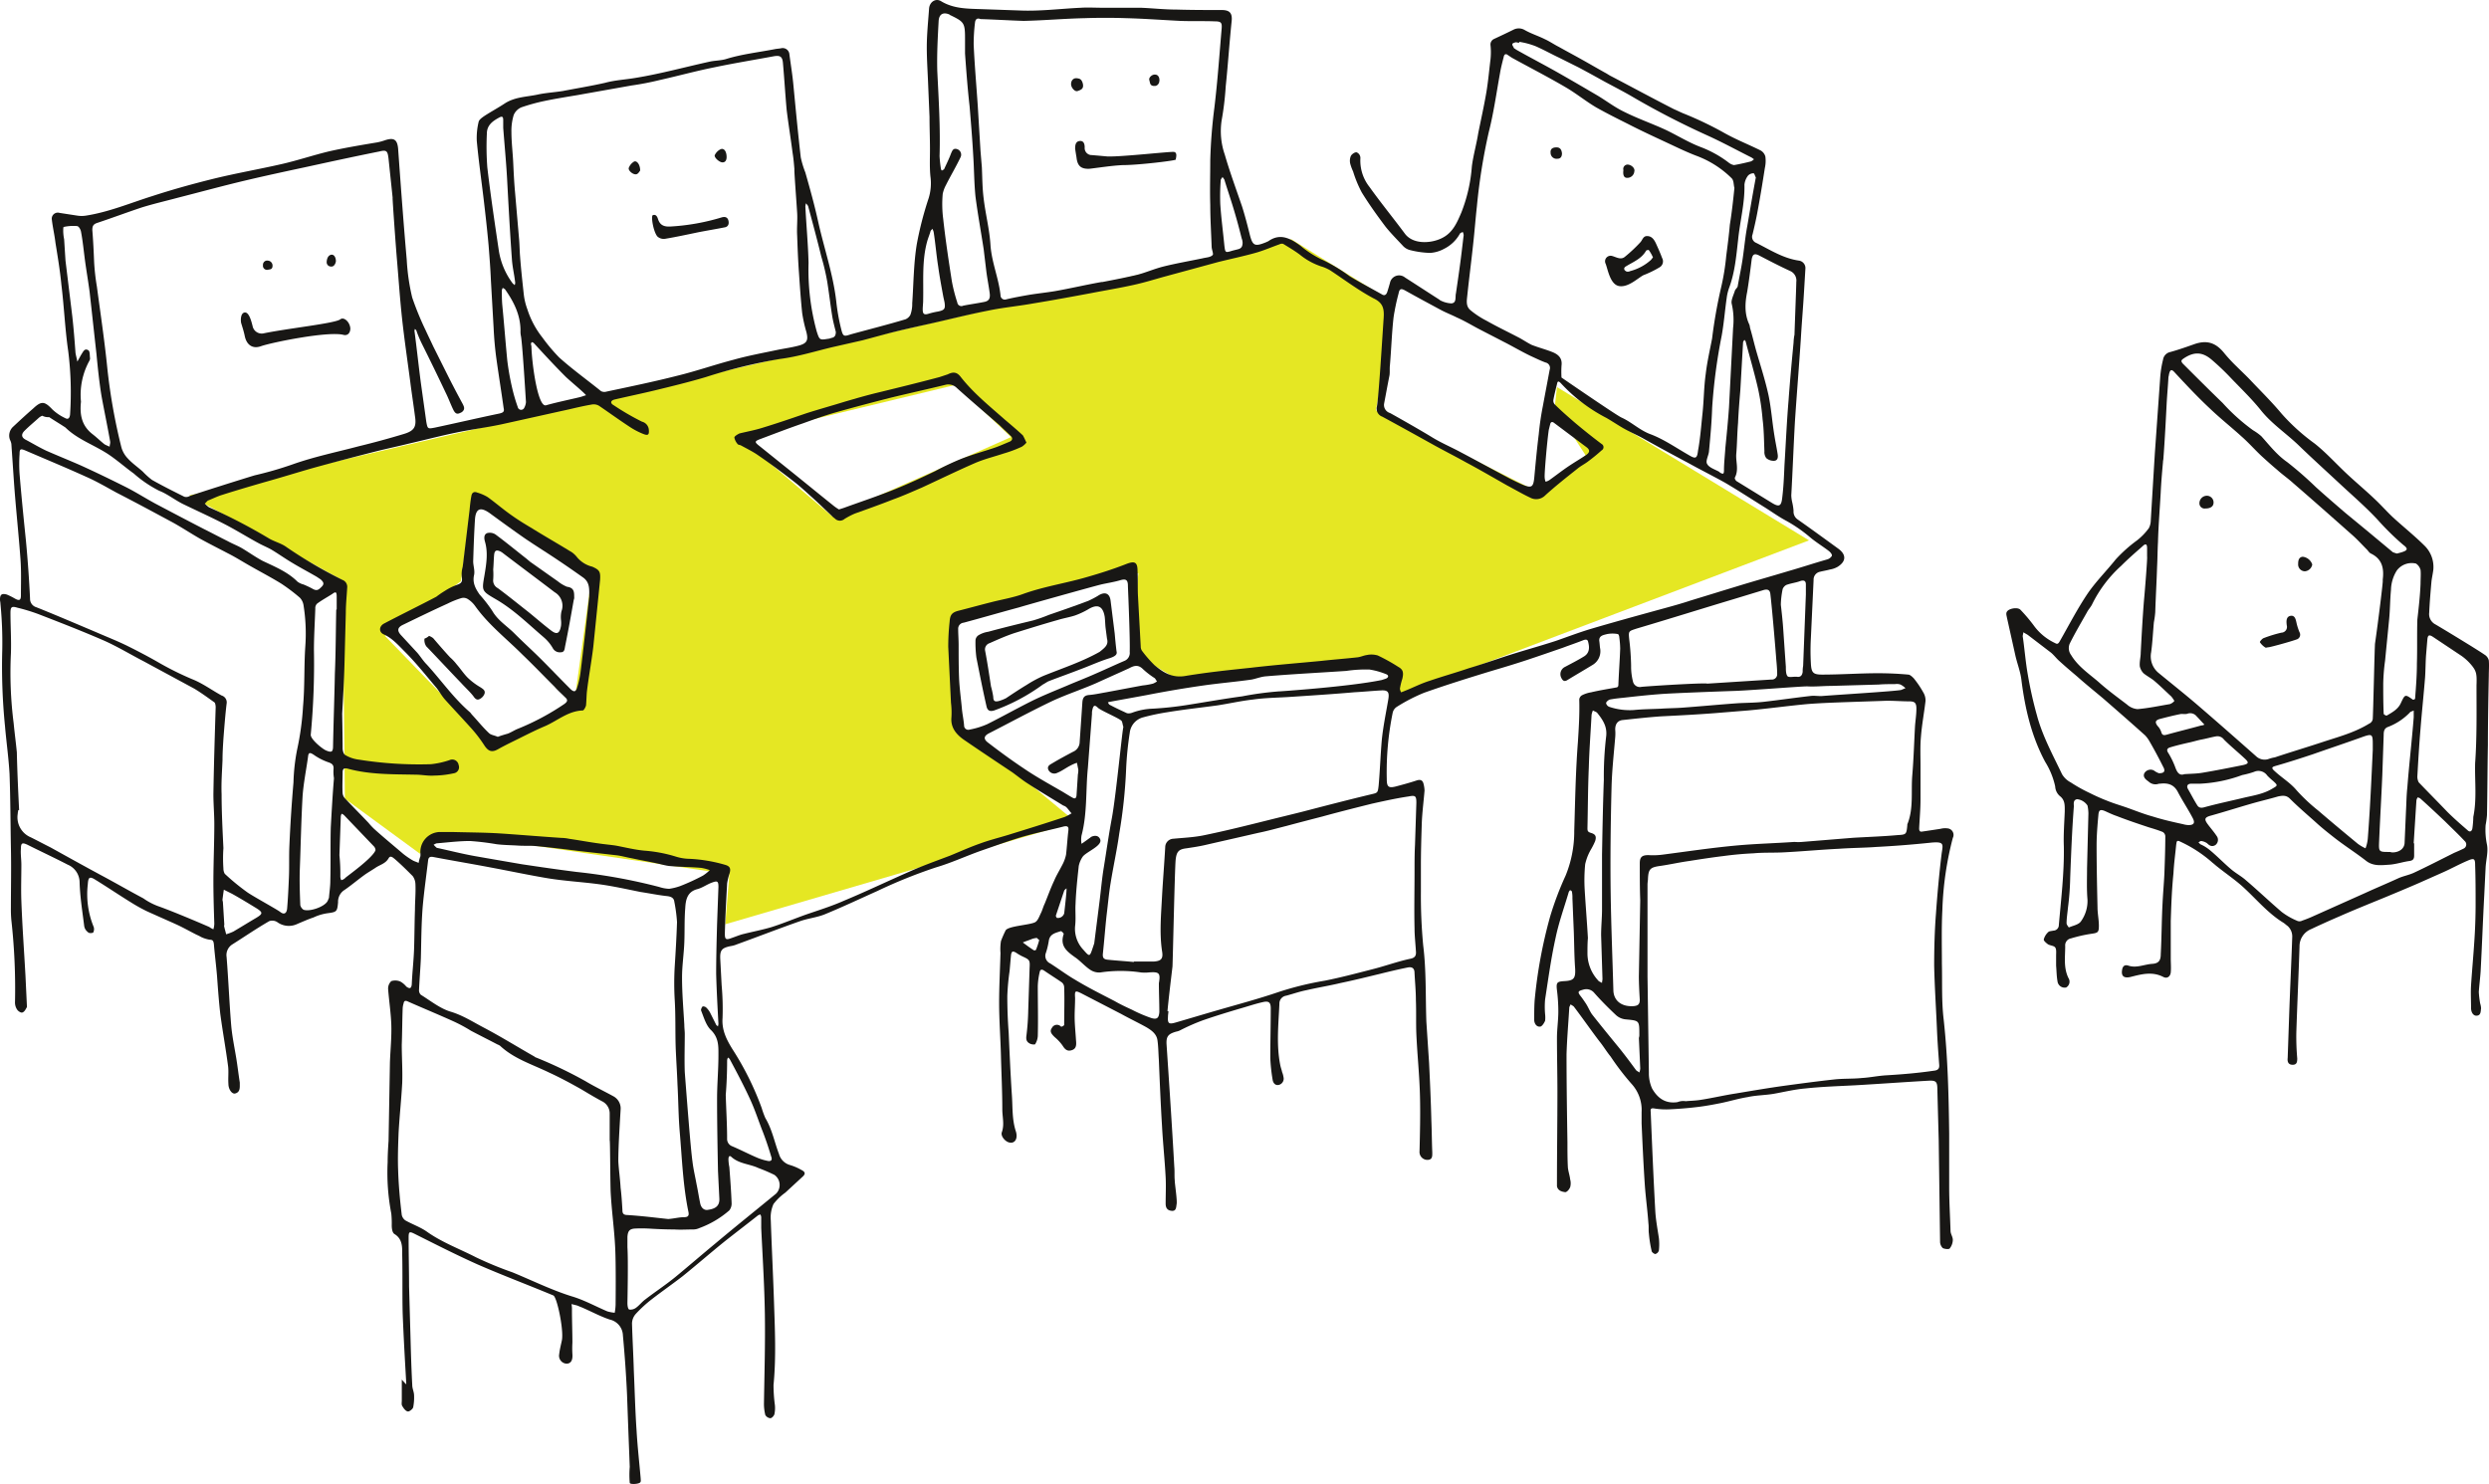 <svg xmlns="http://www.w3.org/2000/svg" width="606.578" height="361.758" viewBox="0 0 606.578 361.758">
  <g id="pixel-cells-3974170" transform="translate(-144.9 -163.201)">
    <path id="Path_242" data-name="Path 242" d="M519.813,251.837l-.554,4.99,7.54,11.643-11.088,9.2-40.029-20.181,4.768-25.947L455.058,215.8,188.163,277.894l-1.663.333,37.367,20.735.554,53.224,18.3,13.417,4.99-5.322,70.41,10.312-1,12.2,85.38-24.949-30.16-25.059,1.552-25.836,43.91-9.758-2,19.072,11.421,6.764,49.01-5.1,5.544,8.982,99.462-37.7ZM280.307,328.9l-19.626,10.977-26.5-27.388L252.7,299.184,255.469,279l29.273,17.741Zm62.87-45.573-22.62-19.294,52.78-12.751,13.417,12.751Z" transform="translate(4.527 5.724)" fill="#e5e723"/>
    <g id="Group_2" data-name="Group 2" transform="translate(144.9 163.201)">
      <path id="Path_243" data-name="Path 243" d="M397.6,391.84a6.244,6.244,0,0,0-1.109.222c-.776.333-1.552.554-2.329.887.887.665,1.774,1.331,2.661,1.885.111.111.554,0,.554-.111a19.118,19.118,0,0,0,.776-2.329C398.156,392.283,397.712,392.062,397.6,391.84Zm7.207-12.086c-.222.222-.444.333-.554.554l-2,5.988c-.111.222.111.554.222.665a1.591,1.591,0,0,0,1.774-1.109c.222-1.885.665-5.877.554-6.1ZM447.72,222.3a3.238,3.238,0,0,0-.222-1c-.554-2.218-1.109-4.324-1.774-6.542-.776-2.661-1.663-5.211-2.439-7.762-.111-.222-.333-.444-.444-.665-.111.222-.444.554-.444.776a52.463,52.463,0,0,0-.111,5.877c.222,3.326.665,6.653,1,10.09.222,1.774.222,1.774,2,1.22l1.331-.333c.887-.222,1.109-.776,1.109-1.663ZM199.565,388.513c0,.222-.111.444,0,.665.111.554.333,1.22.444,1.774a11.545,11.545,0,0,0,1.774-.665c1.885-1.109,3.659-2.218,5.544-3.326,1.663-1,1.663-1.331.111-2.329-2-1.22-3.992-2.439-5.988-3.548l-2-1c-.111.776-.222,1.552-.333,2.439,0,.222.111.444.111.665l.333,5.322ZM369.881,236.382c0,.776-.111,1.552-.111,2.218,0,1,.222,1.441,1.331,1.109a17.726,17.726,0,0,1,2.329-.554c1.663-.333,1.885-.665,1.663-2.218-.111-.554-.222-1-.333-1.552-.444-2.439-.887-4.768-1.22-7.207-.444-2.772-.665-5.655-1.109-8.427a2.348,2.348,0,0,0-.333-.776c-.111.222-.444.444-.444.665-.222.776-.554,1.552-.776,2.329-1.331,4.768-.887,9.536-1,14.415ZM227.618,371.659a45.6,45.6,0,0,1,.222,5.212,2.089,2.089,0,0,0,.222.887,1.8,1.8,0,0,0,1-.554c.444-.444,6.431-4.657,7.318-6.653.111-.222-.111-.776-.333-1l-7.318-7.651a2.422,2.422,0,0,0-.554-.333,1.576,1.576,0,0,0-.222.665c-.111,3.216-.222,6.32-.333,9.425Zm293.728-92.033a3.239,3.239,0,0,0,.222,1,2.74,2.74,0,0,0,1-.444c1.552-1.109,3.1-2.329,4.768-3.437,1.331-.887,2.661-1.663,3.992-2.55,1-.665,1.109-1.22.333-1.885l-7.984-5.988c-.554-.444-.887-.222-1,.333l-.333,1.331C521.9,271.089,521.236,278.85,521.347,279.627ZM277.959,262c2.772-.776,5.544-1.331,8.316-2,.444-.111,1-.333,1.441-.444-.333-.554-4.1-3.659-4.99-4.546-2.661-2.661-5.211-5.433-7.762-8.205-.111-.111-.333-.111-.444-.222a.841.841,0,0,0-.222.444c0,.222.111.444.111.665C274.522,251.906,275.963,262.551,277.959,262Zm-6.1-16.854a5.4,5.4,0,0,1-.111-1.331c0-3.881-1.663-7.1-3.77-10.09a2.423,2.423,0,0,0-.554-.333,1.873,1.873,0,0,0-.222.554c0,1.22,0,2.439.111,3.659.444,4.546.776,8.981,1.22,13.528a62.889,62.889,0,0,0,1.109,6.32,42.239,42.239,0,0,0,1.441,4.99.835.835,0,0,0,1.552.222,3.613,3.613,0,0,0,.444-1.441c-.222-3.548-.887-14.3-1.22-16.078ZM544.3,416.234a2.441,2.441,0,0,0,.111-.887c0-3.437,0-3.326-3.437-3.659a4.072,4.072,0,0,1-2.218-1c-1.885-1.774-3.659-3.548-5.322-5.433a2.513,2.513,0,0,0-2.772-.776c-1.22.333-1.331.554-.554,1.552.443.554.887,1.22,1.331,1.885.554.887.887,1.774,1.441,2.55,2,2.55,3.992,4.99,5.988,7.429,1.663,2,3.216,4.1,4.768,6.209.222.222.554.333.776.554a3.237,3.237,0,0,0,.222-1c-.111-2.55-.222-4.99-.333-7.429Zm34.6-105.782v.222c.111.887.444,3.881.554,5.544.222,3.216.444,6.431.665,9.536,0,.776,0,1.885.444,2.329.444.333,1.552,0,2.328.111.887.111,1.22-.444,1.331-1.22a6.823,6.823,0,0,1,.111-1.441c.222-5.766.444-11.643.665-17.409v-2.439c0-.776-.333-1.109-1.22-.887-1.109.444-2.328.554-3.548,1a1.957,1.957,0,0,0-.887,1,20.614,20.614,0,0,0-.444,3.659Zm-230.3-66.308c-.333-1.331-.665-2.55-.887-3.881-.444-2.772-.776-5.655-1.22-8.427a54.284,54.284,0,0,0-1.441-6.1c-1-4.1-2.107-8.205-3.216-12.308a2.94,2.94,0,0,0-.554-.665c0,.222-.111.554-.111.776.222,4.546.665,9.2.776,13.749a56.8,56.8,0,0,0,2,16.743c.665,2,.665,2.107,2.661,1.774a2.61,2.61,0,0,0,.887-.222C348.259,245.475,348.591,245.031,348.591,244.144Zm-26.834,185.95c.111,3.77.333,7.207.333,10.645a1.888,1.888,0,0,0,1.22,1.885c2.107.887,4.214,2,6.32,2.883a12.962,12.962,0,0,0,2.218.665c.887.222,1.331-.111,1-1-.665-2.218-1.441-4.546-2.329-6.764-.887-2.329-1.663-4.657-2.661-6.875-1.552-3.437-3.327-6.764-5.1-10.09-.111-.222-.333-.333-.444-.444a1.6,1.6,0,0,0-.222.776c0,2.772-.111,5.655-.333,8.316ZM267.536,194.358v-1.885c0-.776-.222-1-.887-.665-1.663.887-3.1,1.885-3.1,3.992a67.233,67.233,0,0,0,.111,8.205c.776,6.653,1.774,13.306,2.772,20.07a17.98,17.98,0,0,0,3.326,8.094c.111.222.444.333.554.554a1.314,1.314,0,0,0,.111-.887c-.222-1.885-.665-3.659-.776-5.544-.444-6.1-.776-12.308-1.109-18.407C268.312,203.229,267.869,198.793,267.536,194.358ZM226.842,311.783h.111v-3.1c0-1.22-.222-1.331-1.109-.665-1.22.776-2.439,1.441-3.659,2.329a1.515,1.515,0,0,0-.444,1.22c-.111,3.326-.333,6.764-.333,10.09a183.2,183.2,0,0,1-.776,20.624c-.111,1.109,2.883,3.548,3.77,3.881,1.331.554,1.663.333,1.663-1.109.111-5.877.333-11.754.444-17.63.222-5.211.222-10.423.333-15.634Zm381.325,19.626c.333-.111.776-.333,1.109-.444a4.924,4.924,0,0,0-1.22-.887,2.73,2.73,0,0,0-1.331-.111c-1.331,0-2.661,0-3.992.111l-11.643.333c-1.885,0-3.881.222-5.766.111-1.774,0-14.082,1-17.741,1.109-3.326.111-15.413.554-18.074.776-2.994.222-5.988.554-8.982.887-1.109.111-2.218.222-3.326.444-.333.111-.887.554-.887.887a1.241,1.241,0,0,0,.776.887,15.647,15.647,0,0,0,5.988.776c2.218-.222,4.435-.222,6.653-.333,1.663-.111,3.216-.111,4.879-.222,4.657-.333,9.2-.776,13.86-1.109,2.107-.111,4.214-.111,6.209-.333,3.881-.444,7.651-1,11.532-1.441,1-.111,2,.111,2.994,0,4.324-.333,16.965-1.109,18.961-1.441ZM572.8,206.444c-.222-.333-.333-1-.554-1a1.836,1.836,0,0,0-1.331.554,4.281,4.281,0,0,0-.887,2.218c.111,4.546-1.109,8.982-1.552,13.528-.444,3.881-.776,7.762-2.107,11.421a11.694,11.694,0,0,0-.665,2.661c-.444,3.1-.665,6.1-1.22,9.2a134.583,134.583,0,0,0-2.328,17.63c-.111,3.548-.444,7.1-.776,10.645-.111,1-.887,2.329-.444,2.994.444.887,1.885,1.331,2.883,1.885.111.111.222.111.222.222.665.333,1,.554,1-.554,0-1.774.222-3.548.333-5.433.333-3.326.665-6.653.887-9.869.333-6.431.665-12.862,1-19.4a17.512,17.512,0,0,0-.333-5.877c-.222-.887.444-2.107.776-3.216.111-.333.554-.665.665-1,.444-2.55,1-4.99,1.331-7.54.333-2.329.554-4.768,1-7.1.665-3.881,1.331-7.873,2.107-11.975ZM427.318,402.928c.444-2.55.111-2.883-2.55-2.661a9.481,9.481,0,0,1-1.774,0,33.452,33.452,0,0,0-9.979,0,3.883,3.883,0,0,1-2.439-.665c-1.331-.887-2.439-2.218-3.77-3.1-2-1.441-3.659-2.772-2.661-5.655a1.911,1.911,0,0,0-.665-.665c-1.331.444-2.772.665-2.994,2.439a18.146,18.146,0,0,1-.776,3.1,2.021,2.021,0,0,0,1.109,2.329c2.107,1.331,3.992,2.772,6.1,3.992,3.1,1.885,6.431,3.548,9.647,5.211,1.331.776,2.772,1.441,4.214,2.107a34.614,34.614,0,0,0,4.657,2c1.441.444,1.885,0,2-1.441,0-2.329-.111-4.657-.111-6.986ZM515.137,173.4v.222c-.333,0-.554-.111-.887-.111-.333.111-.776.222-.776.444-.111.222.222.554.333.887.111.222.333.222.554.444,3.326,1.885,6.764,3.659,10.09,5.544s6.542,3.77,9.758,5.655c2.218,1.331,4.214,2.883,6.542,3.992,3.326,1.663,6.875,2.883,10.2,4.435,2.772,1.331,5.433,2.994,8.316,4.1a26.858,26.858,0,0,1,6.986,3.881,2.994,2.994,0,0,0,1.22.554c1.331-.222,2.772-.554,4.1-.887a1.989,1.989,0,0,0,.776-.554c-.222-.111-.444-.333-.665-.444-3.548-1.774-6.986-3.659-10.645-5.322a198.125,198.125,0,0,1-18.074-9.314c-2.439-1.441-4.879-2.661-7.318-3.992-2-1.109-3.992-2.218-6.1-3.326l-4.657-2.329c-1.885-.887-3.659-1.885-5.655-2.772a18.8,18.8,0,0,0-4.1-1.109ZM531.88,391.84c-.111,1.331-.111,2.55-.111,3.881a9.766,9.766,0,0,0,2.55,6.431c.222.333.665.444,1,.665,0-.333.111-.665.111-1q-.166-5.322-.333-10.645c0-2.107.222-4.214.222-6.209V371.548c.111-6.1.222-12.2.443-18.3a82.074,82.074,0,0,1,.554-10.423c.333-2.439-.776-4.1-2.107-5.766-.222-.333-.776-.444-1.109-.665a4.224,4.224,0,0,0-.333,1.109c-.222,4.214-.554,8.538-.665,12.751-.222,4.99-.222,9.869-.333,14.858,0,.665.111.887.776,1.109,1.22.333,1.441.887,1.109,2a16.763,16.763,0,0,1-1,2,12.558,12.558,0,0,0-1.441,3.659,40.1,40.1,0,0,0-.111,6.32c.222,3.77.554,7.762.776,11.643ZM164.637,261.109c-.333,3.1.111,5.877,2.883,7.984,1,.776,1.885,1.663,2.883,2.439a13.017,13.017,0,0,0,1.22.554c0-.444.222-.887.111-1.331-.665-3.77-1.441-7.429-2.107-11.088-.554-3.437-.887-6.764-1.22-10.2-.554-4.99-1.109-10.09-1.663-15.08-.333-2.55-.776-5.1-1.109-7.54s-.554-4.879-1-7.207c-.111-.554-.554-1.331-1-1.331a10.732,10.732,0,0,0-3.216.222c-.111,0-.111.665-.111,1.109a10.925,10.925,0,0,0,.222,1.885c.111,1.774.222,3.437.333,5.211l1.663,13.639c.333,2.994.554,5.877.776,8.871.111.665.333,1.441.444,2.107.333-.554.665-1.22,1-1.774.444-.665.776-1.552,1.663-1,.444.222.333,1.331.444,2a1.576,1.576,0,0,1-.222.665,17.245,17.245,0,0,0-2,9.869ZM456.7,331.742s16.854-1.109,24.949-2.772l1-.333c.776-.333.665-.887,0-1.109a17.906,17.906,0,0,0-3.992-1.109,32.271,32.271,0,0,0-5.655.333c-6.542.444-13.2.776-19.737,1.331-1.109.111-2.218.554-3.326.776-3.881.554-7.873.887-11.754,1.441-4.657.665-9.2,1.441-13.749,2.329-2.994.554-6.1,1.109-9.092,1.663-.111,0-.333.111-.444.111a2.424,2.424,0,0,0,.333.554c1.441.776,2.883,1.441,4.324,2.107a2.305,2.305,0,0,0,1.22-.111,16.031,16.031,0,0,1,5.1-1,82.4,82.4,0,0,0,8.982-1c4.214-.665,8.538-1.441,12.751-2a78.162,78.162,0,0,1,9.092-1.22ZM226.288,352.92a9.656,9.656,0,0,1-.111-2.107c.111-1-.222-1.441-1.22-1.774a14.288,14.288,0,0,1-3.659-1.885c-.887-.554-1.22-.554-1.331.554-.444,3.216-1.109,6.431-1.331,9.647-.333,5.877-.444,11.754-.665,17.63-.111,2.994,0,5.877.111,8.871a1.875,1.875,0,0,0,.776,1.109c1.441.554,5.1-.665,5.877-2.107.111-.222.222-.554.333-.776.111-1.441.333-2.772.333-4.214.111-4.324,0-8.649.111-12.973C225.733,360.9,225.955,356.912,226.288,352.92Zm81.721,26.944a13.332,13.332,0,0,0,2.661-.665,50.146,50.146,0,0,0,5.544-2.55,9.729,9.729,0,0,0,1.663-1.331,11.7,11.7,0,0,0-2.107-.554c-2.55-.222-5.1-.222-7.651-.444-1.109-.111-2.107-.444-3.216-.665-2-.444-3.992-.776-5.988-1.22-1.331-.222-2.772-.665-4.1-.776-2.883-.333-5.877-.665-8.76-1-3.548-.444-7.1-.887-10.756-1.22-1.331-.111-2.772,0-4.214-.111-1.774-.111-3.437-.111-5.211-.333a63.569,63.569,0,0,0-6.431-.776c-2.661,0-5.322.333-7.984.554-.333,0-.554.222-.887.333a5.123,5.123,0,0,0,.776.776c3.1.665,6.1,1.441,9.2,2,3.77.665,7.651,1.331,11.532,2,4.435.665,8.982,1.331,13.417,1.885a135.988,135.988,0,0,1,20.07,3.659,8.652,8.652,0,0,0,2.439.444Zm-152.8-115.318a2.779,2.779,0,0,0-.776.444c-1.22,1.109-2.439,2.107-3.548,3.216-.887.887-.776,1.663.333,2.218,1.663.887,3.326,1.885,4.99,2.661,2.772,1.22,5.544,2.329,8.316,3.548,3.659,1.663,7.318,3.437,10.867,5.212,2.439,1.22,4.879,2.772,7.318,4.1,3.992,2.107,7.984,4.214,11.864,6.209,2,1,3.881,2,5.877,2.994,1.22.665,2.439,1.109,3.548,1.774,1.663,1,3.216,2.107,4.879,2.994,2.994,1.441,6.1,2.661,8.538,5.1a4.353,4.353,0,0,0,1.441.665,22.167,22.167,0,0,1,2.329,1.109c1,.554,1.441.111,2.107-.554.776-.776.333-1.22-.222-1.774l-1-.665c-2.107-1.22-4.214-2.329-6.209-3.548-1.663-1-3.216-2.107-4.879-3.1-1-.554-2.107-1-3.1-1.552-2.661-1.441-5.322-3.1-8.094-4.546-3.437-1.774-6.875-3.326-10.312-4.99-2-1-3.77-2.439-5.766-3.216a29.2,29.2,0,0,1-6.209-4.214c-2-1.441-3.881-3.1-5.988-4.546-3.437-2.329-7.54-3.659-10.534-6.542l-.111-.111c-1.331-.887-2.661-1.663-3.992-2.55a3,3,0,0,1-1.663-.333Zm257.8,103.232c.665,1.552-3.216,2.994-4.214,4.214a6.188,6.188,0,0,0-1,2.329c-.333,3.1-.665,6.1-.776,9.2-.111,1.774.111,3.659-.111,5.433a7.407,7.407,0,0,0,2,5.766c1.552,1.774,1.552,1.774,2.329-.554l.333-1c.444-3.548.887-6.986,1.331-10.534.333-2.661.554-5.322,1-7.984.665-4.1,1.22-8.094,2-12.2,1-5.544,2.439-20.735,2.772-22.066-.222-.554-.222-1.331-.554-1.552-1-.776-4.99-2.439-5.655-3.1-.776-.776-1.109-.554-1.331.444a3.07,3.07,0,0,0-.111,1c-.333,4.435-.665,8.76-1,13.2-.554,5.433-.111,11.088-1.552,16.522a6.029,6.029,0,0,0,0,2c.554-.333,2-1.441,2.218-1.552-.222,0,1.663-1.109,2.329.444Zm-5.433-15.745a4.548,4.548,0,0,0,.111-1.22l-.333-1.663a9.343,9.343,0,0,0-1.552.665c-1.109.554-2.107,1.331-3.216,1.774a1.6,1.6,0,0,1-2.218-.776c-.333-.887.444-1.22,1-1.552,1.663-1,3.326-1.885,4.99-2.772a2.648,2.648,0,0,0,1.663-2.439c.222-3.216.444-6.431.665-9.758.111-1,.444-1.552,1.552-1.663,1.441-.111,2.883-.444,4.214-.665,2.994-.554,5.877-1.109,8.871-1.663a17.43,17.43,0,0,0,2.55-.444,4.492,4.492,0,0,0,1-.554c-.222-.222-.333-.554-.554-.776a19.8,19.8,0,0,1-2.883-2.218c-1.109-1.109-2.107-.887-3.326-.222-2.661,1.22-5.433,2.439-8.094,3.659-3.548,1.552-7.318,2.772-10.866,4.435-5.1,2.439-10.2,5.211-15.191,7.762-1.331.665-1.441,1.441-.222,2.329,2.883,2.218,5.766,4.324,8.76,6.32,2.772,1.885,5.766,3.548,8.649,5.211,1,.554,2,1.22,2.994,1.774.554.333,1,.444,1.109-.444.111-1.663.222-3.326.333-5.1Zm12.2-46.016c0-1.552-.554-1.774-2-1.331-1.552.444-3.1.665-4.546,1-2.661.665-19.626,5.433-19.848,5.544-4.546,1.22-9.092,2.55-13.639,3.77a1.466,1.466,0,0,0-1.331,1.552c0,1.22.111,2.55.111,3.881,0,2.772,0,5.433.111,8.205.111,2.329.444,4.768.665,7.1.111,1.441.444,2.883.554,4.324a1.025,1.025,0,0,0,1.331,1,19.532,19.532,0,0,0,4.324-1.331c3.548-1.774,7.1-3.77,10.645-5.544,2.883-1.441,5.988-2.661,8.871-3.881,2.329-1,4.657-1.885,6.875-2.883,2.329-1,4.657-2.107,6.986-3.1a2.085,2.085,0,0,0,1.331-2.218c.111-2.883-.333-13.417-.444-16.078ZM302.908,462.694a33.1,33.1,0,0,0-3.326,0c-1.331.111-1.663.665-1.774,2v2.55c.222,3.548,0,13.084,0,13.639s.111,1.441.444,1.552a2.246,2.246,0,0,0,1.663-.444c.776-.554,1.441-1.441,2.218-2,2.439-1.885,4.99-3.548,7.429-5.544,3.216-2.661,6.431-5.433,9.647-8.094,4.879-4.1,9.869-8.094,14.858-12.2a3.015,3.015,0,0,0-.444-4.546,40.835,40.835,0,0,0-3.881-1.663c-2.107-1-4.657-1-6.542-2.661-.554-.554-.776-.111-.776.554a10.923,10.923,0,0,0,.222,1.885c.222,2.994.444,5.877.554,8.871a2.724,2.724,0,0,1-.554,1.663,23.229,23.229,0,0,1-7.318,4.324,3.541,3.541,0,0,1-1.552.333c-1.552,0-2.994.111-4.546,0-2.329,0-4.546-.111-6.32-.222Zm77.174-286.521v-3.548c0-3.881-.222-4.1-3.659-5.766a.109.109,0,0,1-.111-.111c-1.552-.665-2.55-.111-2.661,1.552-.222,4.1-.444,8.094-.333,12.2.333,6.875.776,13.86.554,20.735a29.51,29.51,0,0,0,.333,3.1.841.841,0,0,0,.222.444,2.422,2.422,0,0,0,.554-.333c.554-1.22,1.22-2.55,1.663-3.77.333-.776.554-1.441,1.552-1.109a1.421,1.421,0,0,1,.776,2c-1.109,2.329-2.439,4.546-3.548,6.764a8.108,8.108,0,0,0-.776,2.107,28.046,28.046,0,0,0,.111,6.1c.554,5.1,1.331,10.2,2.107,15.191a39.836,39.836,0,0,0,1.331,5.211,1,1,0,0,0,1.441.776c1.663-.333,3.326-.554,4.99-.887,1.331-.222,1.663-.887,1.441-2.329-.222-1.663-.554-3.326-.776-4.99-.222-1.885-.444-3.659-.665-5.544-.665-4.324-1.441-8.538-2-12.862-.333-3.326-.333-6.764-.554-10.09-.222-3.992-.554-7.984-.887-11.975-.444-3.881-.776-8.205-1.109-12.862ZM313.663,446.394c.222,1.885.665,3.659,1,5.544.333,1.552.554,3.1.887,4.657.222,1,.887,1.663,1.774,1.552,1.663-.222,2.994-.776,2.883-2.772-.111-2.218-.222-4.546-.333-6.764-.111-5.877-.222-11.643-.222-17.519,0-3.548.333-7.1.333-10.645,0-2.107.111-4.214-1.774-6.1-1.22-1.109-1.774-3.1-2.439-4.768-.111-.222.111-.776.333-1,.111-.111.665,0,.887.222a5,5,0,0,1,1.109,1.552l1.331,2.661c.111.222.333.222.444.444,0-.222.111-.444.111-.665-.222-4.1-.444-8.094-.554-12.2,0-3.992.111-7.984.222-12.086.111-2.994.222-6.1.333-9.092,0-1.331-.222-1.552-1.441-1.109-1.331.444-2.439,1.331-3.77,1.663-2.439.665-2.772,2.661-2.883,4.657-.222,2.772-.111,5.544-.222,8.316-.111,2.883-.554,5.655-.554,8.538,0,3.881.333,7.651.554,11.532,0,.776.111,1.552.111,2.218,0,3.1-.111,6.209,0,9.314.333,4.324,1.441,18.961,1.885,21.844Zm269-214.447a2.534,2.534,0,0,0-1.441-2.661c-2.661-1.22-5.211-2.55-7.762-3.881-1-.444-1.441-.222-1.663,1-.333,2.661-.665,5.322-1.109,7.984-.554,2.772-.665,5.433.554,7.984.111.333.111.665.222,1,.554,1.885,1,3.881,1.552,5.766,1,3.437,2.107,6.875,2.883,10.423.665,3.216.887,6.542,1.441,9.869.222,1.441.554,2.994.776,4.435.111.665.111,1.552-.776,1.663a2.733,2.733,0,0,1-2-.665,2.478,2.478,0,0,1-.444-1.663c-.111-2.55-.111-5.212-.444-7.762A57.225,57.225,0,0,0,573.35,258c-.887-3.881-2-7.651-2.994-11.421,0-.222-.222-.333-.333-.554-.111.222-.333.444-.333.665l-.665,11.643c-.222,2.661-.444,5.322-.554,7.984-.222,2.55-.222,5.1-.444,7.651-.111,1.885.665,3.77-.333,5.655-.111.222.222.776.444.887l8.649,5.322c1.663,1,2.218.776,2.439-1.22.333-2.661.444-5.322.554-7.984.333-5.322.554-10.534,1-15.856.333-4.657.776-9.425,1.22-14.082a10.922,10.922,0,0,1,.222-1.885c.111-3.437.444-11.975.444-12.862Zm-21.733,97.909,15.634-1a1.291,1.291,0,0,0,1.441-1.22c0-1.22-.111-2.439-.222-3.659-.111-1.663-1-12.308-1.441-15.967-.111-1-.665-1.22-1.552-1l-7.651,2.329c-7.762,2.329-15.524,4.768-23.4,7.1-2,.665-2,.554-1.774,2.772a60.534,60.534,0,0,1,.443,6.32,14.6,14.6,0,0,0,.444,3.77,1.718,1.718,0,0,0,2.107,1.331c5.433-.444,15.967-1,15.967-.776ZM482.2,261.664a2.047,2.047,0,0,0,1.441,2.218c.444.222,7.318,4.1,10.2,5.877,2.329,1.441,4.768,2.439,7.207,3.77,3.992,2.107,7.984,4.324,11.975,6.431,1.109.554,2.218,1.109,3.326,1.552,1.774.665,2.218.333,2.439-1.663.333-3.548.665-7.207,1.109-10.756a68.384,68.384,0,0,1,1-6.875c.554-2.994,1.109-5.877,1.663-8.871a1.347,1.347,0,0,0-1-1.774c-1.22-.444-2.328-1-3.548-1.552-2.329-1.109-4.546-2.439-6.764-3.548-2.107-1.109-4.1-2.107-6.209-3.216-1.663-.887-3.327-1.885-5.1-2.661-1.331-.665-2.772-1.22-3.992-1.885-2.883-1.552-5.766-3.1-8.538-4.657-1-.554-1.441-.554-1.663.665a53.415,53.415,0,0,0-1.22,5.766c-.444,3.881-.554,7.762-.887,11.643-.111.887,0,1.774-.111,2.55-.444,2.218-.887,4.657-1.331,6.986ZM421.22,397.717v-.111h4.768c1.885-.111,2.439-.665,2.107-2.55-.665-4.435-.222-8.982,0-13.417.222-3.992.554-7.984.776-11.975a2.061,2.061,0,0,1,2-2c2.329-.222,4.768-.333,7.1-.776,5.433-1.109,10.756-2.439,16.078-3.77,2.661-.665,5.433-1.331,8.094-2,5.544-1.441,11.088-2.883,16.632-4.214,1.885-.444,1.885-.333,2.107-2.218.333-3.77.444-7.429.776-11.2.333-3.216,1-6.431,1.552-9.647.333-1.885,0-2.439-1.774-2.329-2.107.111-4.324.333-6.431.444-5.1.444-10.2.776-15.3,1.109-3.1.222-6.32.222-9.425.665-2.994.333-5.877,1-8.76,1.441-4.1.554-8.205,1-12.2,1.663a53.393,53.393,0,0,0-5.766,1.22,4.389,4.389,0,0,0-3.326,3.77,80.1,80.1,0,0,0-.887,8.871,122.5,122.5,0,0,1-1.663,15.634c-.554,3.992-1.441,7.984-2.107,12.086-.444,2.661-.665,5.322-1,7.984-.333,3.1-.554,6.1-.887,9.2-.111,1,.111,1.441,1.109,1.552C417.006,397.384,419.113,397.495,421.22,397.717Zm8.205,11.975h.222c0,.444-.111.887-.111,1.441-.111,1.663.333,1.774,1.885,1.331,3.437-1,6.764-2,10.2-2.994,4.99-1.441,9.979-2.772,14.858-4.435a76.552,76.552,0,0,1,11.31-2.772c3.881-.776,7.651-1.774,11.532-2.772,3.1-.776,6.1-1.885,9.2-2.55,1.22-.222,1.552-.776,1.441-1.885-.111-1.885-.333-3.77-.333-5.544-.111-4.657,0-9.2,0-13.86,0-2.107,0-4.324.111-6.431l.333-10.312c0-1.663-.222-1.885-1.885-1.552-2.994.444-5.988,1.109-8.982,1.774-3.992,1-7.984,2-11.975,3.1-2.994.776-5.988,1.552-8.871,2.329-2.218.554-4.546,1.22-6.764,1.663-4.324,1-8.76,2-13.084,2.994-1.441.333-2.994.554-4.435.776-1.885.222-2.439.776-2.661,2.772-.222,2.107-.665,23.618-.776,26.057-.444,3.77-.887,7.318-1.22,10.866Zm115.207-26.944c-.111-2.994-.111-6.1-.111-9.092,0-1.552.554-2,2.107-2a17.829,17.829,0,0,0,3.437-.111c5.988-.776,11.864-1.663,17.852-2.218,4.768-.444,9.536-.554,14.3-.887a10.68,10.68,0,0,0,1.885,0l12.308-1c3.659-.222,7.318-.333,10.977-.665,2.107-.111,2.107-.222,2.328-2.329a1,1,0,0,1,.111-.554c1.441-3.77.776-7.873,1.109-11.754.333-3.992.444-7.984.665-11.975.111-1.441.333-2.772.333-4.214s-.444-1.774-1.774-1.774c-2.107,0-4.324-.222-6.431-.111-3.326.111-6.653.222-9.869.333-2.883.111-5.766.222-8.538.444-4.768.444-9.536,1.109-14.415,1.552-2.772.222-5.433.444-8.205.665-4.324.333-8.649.554-13.084.776-3.1.222-6.1.554-9.2.887-1.22.111-1.885.887-1.885,2.329a10.68,10.68,0,0,1,0,1.885c-.333,3.992-.776,7.984-.887,11.975-.222,8.649-.333,17.3-.222,25.836.111,7.984.444,15.967.665,23.951.111,2.55,2.107,3.992,4.99,3.77,1-.111,1.441-.444,1.441-1.552-.111-1.885-.222-3.881-.222-5.766.111-5.877.222-12.2.333-18.407ZM293.483,441.183v-6.431a3.313,3.313,0,0,0-1.885-3.1c-1.663-.887-3.327-1.885-4.99-2.883-2.55-1.441-5.211-2.883-7.873-4.1-4.1-2-8.538-3.326-11.975-6.542a3.691,3.691,0,0,0-.665-.333c-2.107-1.109-4.324-2.218-6.431-3.326a37.186,37.186,0,0,0-4.1-2.218c-3.659-1.663-7.429-3.216-11.2-4.879-.665-.333-1-.222-1.109.444a4.716,4.716,0,0,0-.222,1.22c-.111,2.994-.111,5.877-.222,8.871,0,3.1.222,6.209.111,9.314-.222,4.1-.665,8.094-.887,12.2-.111,2.994-.222,5.988-.111,8.982.111,3.659.444,7.318.887,10.977a2.207,2.207,0,0,0,.887,1.331c1.774,1,3.77,1.663,5.433,2.883,3.659,2.55,7.873,4.1,11.754,6.1a87.808,87.808,0,0,0,8.871,3.659c4.879,2,9.536,4.324,14.526,5.877,2.994.887,5.766,2.439,8.649,3.659a9.983,9.983,0,0,0,1.774.333,12.217,12.217,0,0,0,.222-2c0-.554.111-9.869-.111-13.971-.222-4.546-.887-9.092-1.109-13.749-.111-4.435-.111-12.308-.222-12.308Zm-143.926-80.5h-.222c0,.333-.111.554-.111.887a5.294,5.294,0,0,0,3.216,5.766c1.552.776,3.216,1.663,4.768,2.439,3.992,2.218,7.984,4.435,12.086,6.653,3.548,1.885,6.986,3.881,10.534,5.766a15.625,15.625,0,0,0,3.548,1.885c4.1,1.441,12.308,4.99,12.53,5.1a4.5,4.5,0,0,0,1,.554,5.565,5.565,0,0,0,.222-1.331c-.111-3.437-.222-6.875-.222-10.312,0-4.657.222-9.314.222-13.971,0-2.439-.222-4.879-.222-7.318.111-7.1.333-14.082.554-21.179,0-.444-.111-1.109-.333-1.22-1.552-1.109-3.216-2.329-4.879-3.326l-12.308-6.653c-3.216-1.663-6.32-3.548-9.536-4.99-5.322-2.329-10.756-4.435-16.189-6.542a44.7,44.7,0,0,0-5.1-1.552c-1.441-.444-1.663-.111-1.663,1.331,0,3.216.222,6.542.111,9.758a97.383,97.383,0,0,0,.665,17.076c.222,2.329.554,4.768.776,7.1.111,4.99.333,9.536.554,14.082Zm158.229,99.684c1.441-.111,2.661-.444,3.77-.444,1,0,1.331-.333,1.109-1.331-1.331-6.431-1.552-12.973-2.107-19.4-.333-3.881-.333-7.762-.554-11.643-.111-3.1-.333-6.209-.444-9.2-.111-3.77,0-7.54-.222-11.31a69.359,69.359,0,0,1,0-8.316c.222-3.548.444-7.207.554-10.756a38.459,38.459,0,0,0-.665-4.99c-.111-.887-.776-1.22-1.774-1.331-2.107-.222-4.214-.665-6.431-1-3.326-.665-6.764-1.441-10.09-1.885-4.1-.554-8.316-.776-12.419-1.441-4.657-.776-9.314-1.774-14.082-2.661-4.657-.887-9.314-1.663-13.971-2.55-.665-.111-1.109,0-1.22.776-.444,3.77-1,7.651-1.331,11.421-.333,4.214-.333,8.427-.444,12.53-.111,2.55-.333,5.1-.444,7.651a1.515,1.515,0,0,0,.444,1.22c2.329,1.441,4.657,3.326,7.207,4.1,2.994.887,5.544,2.55,8.094,3.881,4.214,2.218,8.316,4.768,12.419,7.1l.111.111a104.182,104.182,0,0,1,12.308,5.877c2.218,1.331,4.546,2.439,6.764,3.659a3.366,3.366,0,0,1,1.774,3.326c-.111,1.885-.222,3.77-.333,5.766-.111,2.218-.222,4.546-.222,6.764.111,2.107.444,4.324.554,6.431.222,1.774.333,3.548.444,5.433,0,.665.111,1.109.887,1.22,3.77.222,7.1.665,10.312,1ZM199.343,370a35.818,35.818,0,0,0,0,4.879,2.634,2.634,0,0,0,.333,1.331,54.961,54.961,0,0,0,5.544,4.546c1.441,1,7.318,4.214,7.984,4.768,1,.776,1.552.222,1.663-.776.222-2.55.333-5.1.444-7.651s0-5.1.111-7.651c.222-5.212.554-10.312,1-15.524a47.557,47.557,0,0,1,.887-7.984,66.875,66.875,0,0,0,1.441-10.534c.444-4.879.222-9.758.554-14.637a43.723,43.723,0,0,0-.444-10.09,3.379,3.379,0,0,0-.887-1.774,44.457,44.457,0,0,0-4.546-3.437c-2.329-1.441-4.879-2.772-7.207-4.1-2-1.109-3.881-2.329-5.877-3.326-2.107-1.109-4.324-2.218-6.542-3.437-2.55-1.441-4.99-3.1-7.54-4.435-4.324-2.329-8.649-4.657-12.973-6.875-2.439-1.331-4.879-2.772-7.429-3.881-4.879-2.218-9.979-4.324-14.858-6.431-1.109-.444-1.331-.333-1.331.887a35.819,35.819,0,0,0,0,4.879c.444,5.433,1,10.866,1.552,16.3.444,4.657.776,9.425,1,14.082a2.13,2.13,0,0,0,1.552,2.107c4.99,2,9.869,4.1,14.858,6.209,2.55,1.109,5.1,2.107,7.54,3.326s4.768,2.439,7.1,3.77a74.651,74.651,0,0,0,8.427,4.214c2.55,1,4.768,2.661,7.207,3.992a1.746,1.746,0,0,1,1.22,2c-.333,2.772-.554,5.655-.776,8.538-.111,1.774-.222,3.437-.222,5.212-.111,2.772-.333,5.544-.222,8.316,0,4.214.222,8.649.444,13.2ZM383.852,167.857c-.776-.333-1.22,0-1.331.776a43.33,43.33,0,0,0-.333,5.433c.222,4.99.665,9.979,1,14.969l.665,10.977.333,3.992c.111,2.55.111,5.1.444,7.651.444,3.77,1.441,7.54,1.663,11.421.333,4.214,2,7.984,2.439,12.086a1.048,1.048,0,0,0,1.441,1c1.885-.444,3.77-.776,5.655-1.109,2.107-.333,4.214-.554,6.209-.887,3.77-.665,7.54-1.552,11.31-2.218h.222c2.883-.554,5.766-1.109,8.538-1.774,2.107-.554,4.1-1.441,6.32-2,3.1-.776,6.32-1.331,9.536-2,.887-.222,1.885-.222,2.439-.776.333-.222-.222-1.331-.222-2.107-.111-3.326-.333-6.764-.333-10.09-.111-3.659,0-7.318,0-10.977a125.856,125.856,0,0,1,1-12.751c.776-6.431,1.22-12.862,1.774-19.294.111-1.441-.111-1.774-1.663-1.774-2.772-.111-5.655,0-8.427-.111-4.435-.222-8.871-.554-13.2-.665-3.326-.111-6.764-.111-10.09,0-4.99.111-9.869.554-14.858.665-3.437-.111-6.986-.333-10.534-.444Zm183.733,41.137c-.222-.665-.111-1.774-.665-2.329a24.084,24.084,0,0,0-8.76-5.544c-2-.776-3.881-1.663-5.766-2.55-3.548-1.663-7.207-3.326-10.645-5.1-2.661-1.331-5.322-2.661-7.873-4.1-2.439-1.441-4.768-3.326-7.207-4.768-4.324-2.55-8.871-4.879-13.306-7.318l-1-.665c-.554-.444-.887-.111-1,.444-.333,1.331-.665,2.55-.887,3.881-.887,4.879-1.552,9.758-2.772,14.526a142.587,142.587,0,0,0-2.883,18.074c-.333,2.994-.554,5.988-.887,8.982-.444,4.214-1,8.427-1.441,12.641-.111,1.22-.444,2.661.776,3.659a21.271,21.271,0,0,0,3.881,2.55c2.55,1.441,5.1,2.661,7.651,3.992,1.109.554,2.218,1.331,3.326,1.885,1.663.665,3.437,1.109,5.1,1.774s2.439,1.663,2.218,3.326a23.675,23.675,0,0,0,0,2.883s13.528,9.314,14.636,9.758c2.439,1.109,4.324,2.994,6.875,3.992,3.326,1.22,6.32,3.326,9.425,5.1,1.663,1,2.107,1,2.328-1,.554-2.994.776-6.1,1.109-9.2.333-3.216.333-6.431.776-9.536.333-2.883,1-5.766,1.552-8.649a118.406,118.406,0,0,1,2.218-12.53,56.254,56.254,0,0,0,1.22-7.54c.333-2.55.665-5.1.887-7.651C566.919,215.2,567.252,212.321,567.585,208.994ZM555.72,431.647c1-.111,2.328-.111,3.659-.333,2.883-.444,5.655-1.109,8.538-1.552,3.992-.665,7.873-1.331,11.865-1.885,4.1-.554,8.205-1.109,12.308-1.552,2.218-.222,4.435-.111,6.542-.333,2-.111,3.992-.554,6.1-.665,3.77-.222,7.651-.554,11.421-1.109,1.109-.111,1.441-.554,1.331-1.552-.222-2.994-.444-5.988-.554-8.871-.222-5.1-.554-10.09-.665-15.191,0-4.214.111-8.538.444-12.751.333-4.768.776-9.536,1.331-14.193.333-2.661,1-3.437-2.994-2.994-4.324.444-8.538.776-12.862,1-2.994.222-5.988.222-9.092.444-4.546.222-9.2.665-13.75.887-2.328.111-4.768,0-7.1.222q-3.659.166-7.318.665c-2.772.333-5.655.776-8.427,1.22-2.439.333-4.768.887-7.207,1.22-2.218.333-2.661.776-2.772,3.1,0,.444-.111.887-.111,1.441v22.4c.111,7.762.222,15.634.333,23.4a9,9,0,0,0,.776,3.881c1.331,2.329,3.216,3.77,6.209,3.326a3.686,3.686,0,0,1,2-.222ZM338.5,204.448c-.111-1.331-.222-2.661-.444-3.992-.444-3.437-1-6.875-1.441-10.423-.333-3.659-.554-7.429-.887-11.2-.111-1.885-.665-2.218-2.439-1.885-4.768.887-9.536,1.663-14.3,2.661-4.435.887-8.871,2.107-13.306,3.1a68.489,68.489,0,0,1-6.875,1.331c-4.324.776-8.76,1.552-13.084,2.329-2.661.444-5.433.887-8.094,1.441a47.179,47.179,0,0,0-5.655,1.552,3.488,3.488,0,0,0-1.885,1.885,13.079,13.079,0,0,0-.554,4.1c0,2.55.333,5.1.444,7.651.111,2.329.222,4.768.444,7.1l1,11.643c.111,1.331.111,2.661.222,3.992.222,2.994.554,5.988.887,9.092a15.5,15.5,0,0,0,.887,3.77,21.7,21.7,0,0,0,3.659,6.875,43.4,43.4,0,0,0,4.1,4.879c3.216,2.883,6.764,5.433,10.2,8.205a1.8,1.8,0,0,0,1.331.111c5.766-1.22,11.643-2.439,17.3-3.881,4.546-1.109,8.981-2.661,13.639-3.881,3.548-1,7.207-1.663,10.866-2.439,1.663-.333,3.326-.554,4.99-1,2.107-.554,2.439-1.331,1.885-3.437a33.376,33.376,0,0,1-1-4.546c-.333-3.216-.554-6.431-.776-9.758-.222-2.994-.333-5.988-.444-9.092-.111-1.885.111-3.77,0-5.544-.222-3.548-.776-10.645-.665-10.645Zm-97.909,6.986c-.333-3.216-.665-6.32-1-9.536-.222-1.885-.444-2.218-2.218-1.774-6.1,1.22-12.2,2.55-18.3,3.881-4.657,1-9.314,2-13.971,3.1-5.655,1.331-11.31,2.883-16.965,4.324-2.883.776-5.766,1.441-8.649,2.329-3.659,1.22-7.207,2.55-10.867,3.77-1,.333-1.22.776-1.22,1.774.222,2.661.333,5.211.444,7.873a52.952,52.952,0,0,0,.665,5.877c.887,6.653,1.885,13.306,2.55,19.959a140.51,140.51,0,0,0,3.437,19.294,6.486,6.486,0,0,0,1.552,2.661c1.109,1.22,2.439,2.107,3.659,3.216a18.977,18.977,0,0,0,2.218,2c2.55,1.441,5.211,2.772,7.873,4.1a1.571,1.571,0,0,0,1.22-.111c1-.444,14.082-4.546,15.967-5.1a87.4,87.4,0,0,0,9.2-2.661c5.322-1.885,10.756-2.994,16.189-4.435q5.489-1.331,10.977-2.994c2.55-.776,3.1-1.774,2.661-4.435-.333-2.661-.776-5.433-1.109-8.094-.665-5.1-1.441-10.312-2-15.413s-.887-10.2-1.331-15.3c-.333-4.1-1-13.528-1-14.3ZM428.76,230.617c-2.439.665-4.879,1.441-7.429,2-3.437.776-6.875,1.331-10.312,2-4.768.887-9.536,1.774-14.3,2.55-3.659.665-7.429,1-11.088,1.774-5.1,1-10.2,2.329-15.3,3.437-2.994.665-5.988,1.331-8.982,2.107-2.107.554-4.1,1.109-6.209,1.663l-7.318,1.663c-4.214,1-8.427,2.329-12.751,2.883a127.9,127.9,0,0,0-18.185,4.435c-4.1,1.22-8.205,2.218-12.308,3.216-3.216.776-6.431,1.441-9.758,2.218-1.109.222-1.331.887-.333,1.441a61.414,61.414,0,0,0,6.875,3.992,2.21,2.21,0,0,1,1.663,2c.111,1.22-.222,1.441-1.331,1a17.665,17.665,0,0,1-3.216-1.663c-2.55-1.663-4.99-3.437-7.429-5.1a2.524,2.524,0,0,0-1.774-.444c-2,.333-3.881.776-5.766,1.22-5.544,1.22-10.977,2.439-16.522,3.659-3.659.776-7.318,1.22-10.977,2-3.77.776-7.54,1.774-11.421,2.661-2.661.665-5.322,1.22-7.984,1.885-5.211,1.331-10.312,2.661-15.524,4.1-3.881,1.109-7.762,2.329-11.754,3.437-3.437,1-6.875,2-10.312,3.1-1.109.333-2.218.887-3.326,1.331-.333.111-.554.554-.887.776a7.174,7.174,0,0,0,1,.887,138.466,138.466,0,0,1,14.526,7.54c1.441.887,3.1,1.22,4.435,2.218a112.305,112.305,0,0,0,13.639,7.984,1.8,1.8,0,0,1,1.109,1.885c-.111,2-.333,4.1-.333,6.1-.111,4.214-.222,8.538-.333,12.751-.111,3.992-.333,7.873-.554,11.864,0,0,.111,5.655.111,8.427,0,.554.222,1.441.665,1.663a8.439,8.439,0,0,0,3.326,1.109,93.028,93.028,0,0,0,17.519,1.109,20.775,20.775,0,0,0,4.546-1,1.58,1.58,0,0,1,2.218,1.22,1.494,1.494,0,0,1-1.22,2,23.305,23.305,0,0,1-4.768.554c-1.552.111-2.994-.222-4.546-.222-5.544-.111-11.088,0-16.411-1.441-.887-.222-1.331-.111-1.331.887,0,1.663-.111,3.437,0,5.1a2.189,2.189,0,0,0,.665,1.331c1.885,2,3.77,3.881,5.655,5.877a15.75,15.75,0,0,0,1.331,1.441c2.329,2.107,4.768,4.1,7.1,6.1a18.886,18.886,0,0,0,2.439,1.663c.444.222.887.333,1.331.554a9.238,9.238,0,0,1,.444-1.663v-.554a4.862,4.862,0,0,1,4.99-5.322h2.772c3.77.111,7.54.111,11.31.333,5.1.333,10.2.776,15.3,1.109a9.764,9.764,0,0,1,1.885.222c2.329.333,4.657.776,7.1,1.109,1.441.222,2.883.333,4.324.554,2.329.444,4.546,1,6.875,1.22a34.591,34.591,0,0,1,7.651,1.441,11.741,11.741,0,0,0,3.437.554,37.18,37.18,0,0,1,8.538,1.441c1.22.333,1.552.887,1.109,2.218a17.728,17.728,0,0,0-.554,2.329c-.222,4.1-.444,8.094-.554,12.2,0,1.441.222,1.663,1.663,1.109,1-.333,2-.776,2.994-1,2.218-.554,4.546-1,6.764-1.663,2.772-.887,5.433-2,8.205-2.994,3.216-1.109,6.431-2.107,9.425-3.437,5.322-2.218,10.645-4.768,15.967-7.1,3.216-1.441,6.653-2.661,9.869-3.881,2.439-1,4.879-2.107,7.429-2.994,2.107-.776,4.324-1.331,6.542-2,4.657-1.441,9.314-2.883,13.971-4.435a12.12,12.12,0,0,0,1.663-.887c-.444-.444-.776-1-1.22-1.441a1.787,1.787,0,0,0-.776-.444c-2.883-1.774-5.877-3.548-8.76-5.433-1.22-.776-2.439-1.774-3.659-2.661-3.992-2.661-7.984-5.322-11.864-7.984-1.885-1.331-3.216-2.994-2.994-5.433a19.281,19.281,0,0,0-.111-3.548l-.665-13.639a56.193,56.193,0,0,1,.333-6.1c.111-1.552.444-2.218,2-2.661,2.661-.665,5.433-1.441,8.094-2.107,2.55-.665,5.322-1.109,7.762-2,5.211-1.885,10.645-2.661,15.856-4.214,3.1-.887,6.209-1.885,9.314-3.1,2-.776,2.772-.554,2.772,1.663.111,2.107,0,4.214.111,6.209.222,4.1.444,8.094.665,12.2a1.874,1.874,0,0,0,.333,1.109,30.247,30.247,0,0,0,2.994,3.437c2.107,1.774,4.324,3.216,7.54,2.661,5.322-.887,10.645-1.441,15.967-2,5.655-.665,11.31-1.109,17.076-1.663,2.994-.333,5.988-.554,8.982-.887.776-.111,1.441-.444,2.218-.554a5.361,5.361,0,0,1,2.661.111,43.888,43.888,0,0,1,4.99,2.772c1.22.665,1.331,1.441,1,2.883a16.208,16.208,0,0,0-.554,2.218c-.111.333.111.776.222,1.109a7.65,7.65,0,0,0,.887-.333c2-.776,3.881-1.774,5.988-2.439,3.216-1.109,6.431-2,9.647-3.1,2.994-.887,5.877-1.885,8.871-2.883,4.1-1.331,8.205-2.439,12.308-3.77,2.883-1,5.766-2.107,8.76-2.994,5.655-1.663,11.31-3.216,16.965-4.768,2.439-.665,4.879-1.331,7.207-2.107,3.659-1.109,7.207-2.218,10.867-3.326,4.324-1.331,8.649-2.55,13.084-3.881,3.1-.887,6.1-1.885,9.2-2.772a1.973,1.973,0,0,0,1.22-.887c.111-.333-.333-.887-.776-1.22-1.441-1.109-3.1-2.107-4.546-3.326a35.5,35.5,0,0,0-5.766-3.992c-1.885-1-3.548-2.218-5.322-3.327-3.216-2-6.431-4.1-9.647-5.988-2.994-1.663-6.1-3.216-9.092-4.879-3.77-2-7.429-3.992-11.2-6.1-1.441-.776-2.994-1.441-4.546-2.329-1.331-.776-2.661-1.663-3.992-2.439a40.059,40.059,0,0,1-11.2-8.538c-.554-.554-.776-.444-.887.222-.333,1.331-.665,2.661-.887,3.881a1.34,1.34,0,0,0,.333,1.109c1.552,1.552,3.216,2.994,4.879,4.435,2.107,1.774,4.324,3.548,6.542,5.212a.886.886,0,0,1,0,1.552,44.7,44.7,0,0,1-3.548,2.883c-.776.554-1.663,1-2.439,1.663-2.661,2.107-5.322,4.214-7.762,6.431a3.079,3.079,0,0,1-3.659.554c-1.885-.887-3.77-2-5.655-2.994-3.327-1.885-6.542-3.77-9.869-5.544-2.772-1.552-5.655-2.994-8.427-4.546-3.992-2.218-7.984-4.435-12.086-6.653a2.062,2.062,0,0,1-1.331-2.439c.444-2.218,1.331-16.965,1.663-21.733.111-2.107-.111-3.548-2.439-4.657-3.77-2-7.1-4.546-10.645-6.875a11.19,11.19,0,0,0-1.663-.776,16.372,16.372,0,0,1-5.655-2.994c-1.331-1-2.661-1.774-4.1-2.661a1.251,1.251,0,0,0-.887.111c-1.885.665-3.659,1.441-5.544,2-3.1.887-6.32,1.552-9.425,2.329Zm-184.841,270c-.333-5.766-.665-11.532-.887-17.3-.111-4.768,0-9.536-.111-14.3,0-1.774.111-3.77-1.885-4.99-.554-.333-.665-1.441-.665-2.107a24.12,24.12,0,0,0-.111-2.883,52.61,52.61,0,0,1-.887-12.53c0-1.774.111-3.548.222-5.211.111-6.32.222-12.751.333-19.072.111-3.1.444-6.209.333-9.314-.111-2.883-.554-5.766-.776-8.649a2.484,2.484,0,0,1,.776-1.885,3.1,3.1,0,0,1,2.218.111,4.976,4.976,0,0,1,1.441,1.22c.776.554,1.22.554,1.331-.554.111-2.772.444-5.544.554-8.427.111-3.216.111-6.542.222-9.758,0-2.107.222-4.214.111-6.32a3.506,3.506,0,0,0-.665-1.885c-1.441-1.441-2.883-2.883-4.435-4.214-.444-.333-1-.887-1.441-.111-.776,1.331-2.107,1.552-3.216,2.329-1,.665-2,1.22-2.883,1.885-1.663,1.22-3.216,2.55-4.879,3.659a3.408,3.408,0,0,0-1.331,2.883c-.222,2.329-.333,2.329-2.772,2.661a11.948,11.948,0,0,0-3.216,1c-1.331.444-2.55,1-3.881,1.552a4.785,4.785,0,0,1-4.99-.444,2.283,2.283,0,0,0-1.885-.222c-3.1,1.774-5.988,3.77-8.981,5.655a3.076,3.076,0,0,0-1.441,3.1c.444,5.544.665,11.088,1.109,16.522.222,2.661.776,5.322,1.22,7.984.333,2,.554,3.992.887,6.1v.333c0,.887.111,2-1.109,2.329-.776.222-1.663-1-1.663-2.329-.111-1.552.111-3.1-.111-4.546-.554-4.214-1.331-8.427-1.885-12.641-.333-2.994-.554-5.988-.776-9.092-.222-2.661-.554-5.212-.776-7.873-.111-.665-.222-1-1-1a7.729,7.729,0,0,1-2.107-.665,10.3,10.3,0,0,0-1.109-.554c-1.552-.776-3.1-1.663-4.768-2.439-2.439-1.109-4.99-2.218-7.429-3.326a41.242,41.242,0,0,1-3.77-2.107c-2.883-1.774-5.655-3.659-8.538-5.433-1.552-1-1.885-.776-2,1a20.978,20.978,0,0,0,1.441,10.423,1.8,1.8,0,0,1-.111,1.331c-.333.222-1.109.222-1.331-.111a2.245,2.245,0,0,1-.887-1.552c-.444-3.548-1-6.986-1.109-10.534a4.689,4.689,0,0,0-2.883-4.324c-3.216-1.663-6.542-3.216-9.869-4.879-1.22-.554-1.552-.444-1.552,1-.111,1.22.111,2.55.111,3.881,0,2.994-.111,5.988,0,8.871.222,6.1.665,12.086,1,18.185l.333,6.986c0,.333.111.665-.111.887-.222.444-.554,1-1,1.109-.333.111-1-.333-1.22-.665a3.068,3.068,0,0,1-.554-1.774,151.134,151.134,0,0,0-.887-20.07,29.048,29.048,0,0,1-.111-3.1c0-4.879.111-9.758,0-14.637-.111-5.988-.111-11.975-.333-17.963-.222-3.881-.776-7.762-1.109-11.643a146.938,146.938,0,0,1-.665-18.517,96.442,96.442,0,0,0-.444-11.31c0-.333-.111-.665-.111-1,0-1.22.444-1.552,1.663-1.22a16.755,16.755,0,0,1,2,1c1,.554,1.441.444,1.441-.776,0-2.994.111-5.877-.111-8.871-.444-6.1-1.109-12.2-1.552-18.3-.222-3.216-.444-6.542-.665-9.758a3.524,3.524,0,0,0-.333-1,2.917,2.917,0,0,1,.776-3.216c1.663-1.552,3.216-2.994,4.879-4.435,2-1.885,2.772-1.774,4.657.222a11.812,11.812,0,0,0,3.1,2.107c.776.444,1.109,0,1.22-.776a80.779,80.779,0,0,0-.444-15.524c-.776-5.322-1-10.756-1.663-16.189-.333-3.437-.887-6.764-1.441-10.2-.222-1.885-.665-3.77-.887-5.655a1.473,1.473,0,0,1,1.885-1.663l4.324.665a6.7,6.7,0,0,0,2.107,0c5.655-.887,10.867-3.1,16.189-4.768,4.768-1.552,9.536-2.883,14.415-4.1,5.766-1.441,11.643-2.439,17.409-3.77,3.77-.887,7.429-2.107,11.088-2.994,3.881-.887,7.873-1.552,11.864-2.218a13.41,13.41,0,0,0,2-.554c2.107-.665,2.883-.111,3.1,2l.333,4.657c.554,7.54,1.109,14.969,1.774,22.509a51.159,51.159,0,0,0,1.331,9.2,73.042,73.042,0,0,0,3.326,8.094c.554,1.22,1.22,2.55,1.774,3.77l3.326,6.653c1.22,2.439,2.55,4.99,3.881,7.429.333.665.665,1.331-.222,2-1,.554-1.441.554-2-.444-.665-1.331-1.22-2.883-1.885-4.214-1.885-3.992-3.881-8.094-5.877-12.086a27.889,27.889,0,0,1-1.331-3.216l-.333-.333c0,.111-.111.333-.111.444.554,4.214,1,8.427,1.552,12.641.444,3.216.887,6.32,1.331,9.536.333,1.774.333,1.774,2.107,1.441,5.211-1.109,10.423-2.329,15.745-3.437.887-.222,1.22-.444,1-1.331-.554-3.992-1.22-8.094-1.774-12.086-.333-2.439-.554-4.99-.665-7.429l-.665-11.643c-.111-2.772-.333-5.544-.554-8.427-.333-3.77-.776-7.651-1.22-11.421-.554-4.657-1.22-9.314-1.663-14.082a16.6,16.6,0,0,1,.444-4.657c.111-.554.776-1,1.22-1.331,1.663-1.109,3.548-2.107,5.211-3.216,2.439-1.552,5.211-1.552,7.873-2.107,2-.444,4.1-.554,6.209-.887,3.437-.665,6.875-1.22,10.312-2,2.439-.665,4.99-.776,7.54-1.22,6.1-1,12.086-2.661,18.185-3.992,1.22-.222,2.439-.222,3.659-.554,3.881-1.22,7.984-1.663,11.975-2.439.554-.111,1-.111,1.552-.222a1.638,1.638,0,0,1,2,1.441c.333,2.55.776,5.211,1,7.762.554,5.766,1.109,11.643,1.774,17.409a23,23,0,0,0,1.109,3.659c1.109,3.881,2.218,7.873,3.1,11.864,1.441,6.542,3.659,12.862,4.435,19.515a49.677,49.677,0,0,0,1.22,6.875c.444,1.774.665,1.774,2.329,1.22,4.435-1.22,8.871-2.329,13.306-3.659a2.364,2.364,0,0,0,1.22-1.109,7.657,7.657,0,0,0,.444-2.772c.333-4.768.333-9.647,1.109-14.415a83.121,83.121,0,0,1,2.883-11.2,12.294,12.294,0,0,0,.444-5.322c-.222-2.218-.111-4.435-.111-6.653,0-2.661-.111-5.211-.111-7.873-.111-2.661-.222-5.211-.333-7.873-.111-2.994-.333-6.1-.333-9.092,0-3.1.333-6.32.554-9.425.111-1.663,1.663-2.661,2.994-1.774,2.994,1.774,6.209,1.774,9.536,1.885,3.216.111,6.32.222,9.536.333,4.99.222,9.979-.444,14.969-.665,1.663-.111,3.326,0,5.1,0h9.425c2.883.111,5.766.444,8.76.444,3.659.111,7.318.111,10.977.111,2,0,2.661.776,2.439,2.772-.554,5.322-.887,10.534-1.441,15.856a70.866,70.866,0,0,1-1,8.316,17.534,17.534,0,0,0,.776,8.316c1.22,4.214,2.772,8.427,4.214,12.641.665,2.107,1.22,4.214,1.774,6.431.776,3.216,1.22,3.437,4.214,2.218.111-.111.333-.111.444-.222,2.883-2,5.322-.665,7.762,1.109a25.18,25.18,0,0,0,5.1,3.326,38.854,38.854,0,0,1,6.875,4.1c2.55,1.552,5.322,2.994,7.873,4.435.665.444,1.109.111,1.331-.554s.444-1.441.665-2.218a2.268,2.268,0,0,1,3.659-1.331c2.772,1.774,5.655,3.659,8.427,5.433l.111.111a6.541,6.541,0,0,0,2.772.776c1.331-.111.887-1.552,1.109-2.439.554-3.77,1.109-7.54,1.552-11.421.111-.887.222-1.885.333-2.772a2.055,2.055,0,0,0-.222-.776c-.222.111-.665.222-.776.554a8.94,8.94,0,0,1-3.77,3.548,8.112,8.112,0,0,1-3.437,1,22.468,22.468,0,0,1-4.768-.665,3.539,3.539,0,0,1-1.774-1c-1.441-1.552-2.994-3.1-4.324-4.768-2-2.661-3.992-5.433-5.766-8.316a29.088,29.088,0,0,1-2.107-5.1,11.545,11.545,0,0,1-.665-1.774,3.048,3.048,0,0,1,.111-2c.222-.444,1-1,1.441-.887a1.486,1.486,0,0,1,.887,1.441,10.356,10.356,0,0,0,2.218,6.986c2.772,3.881,5.766,7.54,8.649,11.421,2.107,2.772,6.764,2.329,9.314.887,2.439-1.331,3.437-3.77,4.435-6.1a38.289,38.289,0,0,0,2.55-11.2c.333-2.661,1.109-5.322,1.552-8.094.665-3.326,1.441-6.764,2-10.09.443-2.661.665-5.322,1-7.984a16.671,16.671,0,0,0,0-3.326,1.489,1.489,0,0,1,.776-1.552c1.663-.776,3.327-1.552,4.879-2.329a2.834,2.834,0,0,1,2.661.111c1.552.887,3.326,1.441,4.879,2.218,1.22.554,2.329,1.331,3.437,1.885,1.774,1,3.659,2,5.433,2.994,2,1.109,3.881,2.218,5.877,3.326.444.222.887.554,1.331.776,5.1,2.661,10.2,5.433,15.413,8.094.776.333,1.441.665,2.218,1a86.06,86.06,0,0,1,10.2,4.879c2.772,1.552,5.877,2.772,8.76,4.214a2.449,2.449,0,0,1,1.109,1.441,7.782,7.782,0,0,1-.111,2.772c-.554,3.548-1.109,6.986-1.774,10.534-.333,1.885-.776,3.77-1.22,5.655a1.586,1.586,0,0,0,.887,2.107c3.326,1.663,6.542,3.77,10.423,4.324a1.83,1.83,0,0,1,1.552,2c-.111,1.885-.222,3.77-.333,5.544-.222,3.881-.554,7.651-.776,11.532-.444,6.764-1,13.528-1.441,20.181-.333,5.988-.554,11.975-.887,17.963a8.553,8.553,0,0,0,.222,1.663,13.869,13.869,0,0,1,.333,2.107,2.3,2.3,0,0,0,1,2.107c3.326,2.329,6.653,4.768,9.869,7.1,2,1.441,2,3.1-.111,4.435a5.46,5.46,0,0,1-1.885.665c-.776.222-1.552.333-2.439.554a1.943,1.943,0,0,0-1.552,2c-.222,4.768-.444,9.425-.665,14.193a55.966,55.966,0,0,0,0,6.1c.111,2.329.554,2.772,2.772,2.772,4.546,0,9.092-.333,13.639-.333q3.659,0,7.318.333c.444,0,1,.554,1.331.887a23.415,23.415,0,0,1,2.328,3.437,3.764,3.764,0,0,1,.554,2.107c-.333,2.883-.887,5.766-1.109,8.649-.222,2.329-.111,4.768-.111,7.1v8.205c0,2.439-.222,4.768-.333,7.1,0,.665.222.887.776.776,1.552-.222,2.994-.444,4.435-.665a4.356,4.356,0,0,1,1.663-.111,1.6,1.6,0,0,1,1.331,2.329,78.687,78.687,0,0,0-2.55,17.63c-.222,4.324-.111,8.649-.111,12.973.111,4.546-.111,9.2.444,13.749,1,9.2,1.22,18.517,1.331,27.721V452.6c0,3.548.222,7.1.333,10.645,0,.776.554,1.441.554,2.218a3.5,3.5,0,0,1-.776,2.107c-.222.222-1.22.111-1.663-.111a2.2,2.2,0,0,1-.665-1.441c-.111-8.316-.222-16.521-.333-24.838-.111-4.1-.222-8.205-.333-12.419,0-1.885-.333-2.218-2.218-2.107-5.877.333-11.864.776-17.741,1.109-4.1.222-8.094.333-12.2.776-2.661.222-5.322.887-7.873,1.331-2.107.333-4.214.333-6.209.776-2.107.333-4.324,1-6.431,1.441-1.663.333-3.437.665-5.1.887-2.55.333-5.211.554-7.762.665a17.912,17.912,0,0,1-3.437-.222c-.665-.111-1,0-.887.776.333,7.984.665,16.078,1.109,24.062.111,2.218.554,4.546.887,6.764a13.512,13.512,0,0,1,0,2.994,1.2,1.2,0,0,1-.887.887c-.222,0-.887-.444-.887-.776a30.086,30.086,0,0,1-.665-4.214c-.111-.776,0-1.663-.111-2.439-.222-3.216-.665-6.32-.887-9.536-.333-4.99-.554-9.869-.776-14.858v-2.772a9.408,9.408,0,0,0-2.439-6.875,61.972,61.972,0,0,1-5.1-6.653c-1-1.22-1.774-2.55-2.772-3.77-2.107-2.772-4.1-5.655-6.209-8.427-.222-.222-.554-.333-.776-.554-.111.333-.333.554-.333.887-.222,3.77-.554,7.54-.665,11.31,0,7.207.111,14.3.222,21.511,0,2,0,4.1.111,6.1.111,1,.444,1.885.554,2.883a3.624,3.624,0,0,1,0,1.885c-.222.554-.776,1.22-1.22,1.22-.776-.111-1.774-.333-2-1.441v-.554c0-7.54.111-15.08.111-22.509,0-4.324-.111-8.76-.111-13.084,0-2.107.333-4.324.333-6.431a41.119,41.119,0,0,0-.333-5.211c-.222-1.885,0-2.107,1.774-2.218,2.329-.111,2.772-.665,2.661-2.994-.222-2.994-.222-6.1-.333-9.092-.111-2.661-.222-5.322-.333-8.094a7.319,7.319,0,0,0-.111-1.552c0-.222-.222-.333-.444-.444a1.531,1.531,0,0,0-.333.444c-1.109,3.77-2.439,7.429-3.216,11.2-1.109,4.99-1.774,9.979-2.55,14.969a20.169,20.169,0,0,0,0,3.659,7.243,7.243,0,0,1,0,1.552c-.222.554-.776,1.441-1.22,1.441-.887.111-1.441-.776-1.441-1.663,0-1.552,0-3.216.111-4.768a115.982,115.982,0,0,1,3.77-20.4,76.991,76.991,0,0,1,3.77-9.979,28.3,28.3,0,0,0,2.107-10.866c.222-7.207.333-14.415.887-21.622.222-3.437.444-6.986.333-10.423a1.335,1.335,0,0,1,.776-1.109,7.731,7.731,0,0,1,2.107-.665c1.885-.444,3.881-.776,5.766-1.109.444-.111.887,0,.887-.776.111-2.883.333-5.766.443-8.76a23.353,23.353,0,0,0-.222-2.772c0-.333-.222-.776-.333-.776a7.152,7.152,0,0,0-2.661,0c-.776.222-2,.333-1.885,1.663.111.665.111,1.331.222,1.885a3.883,3.883,0,0,1-1.885,3.992c-2,1.22-4.1,2.439-6.1,3.659-.665.444-1.109.222-1.441-.444a1.964,1.964,0,0,1,.887-2.772c1.441-.776,2.994-1.552,4.435-2.439,1.441-.776,1.552-2.107,1.22-3.437-.111-.665-.333-.887-1.109-.665-1.663.665-3.326,1.22-5.1,1.885-2.883,1-5.766,2-8.76,2.994s-5.988,1.885-8.982,2.772c-5.433,1.663-10.756,3.326-16.078,5.211a42.088,42.088,0,0,0-6.653,3.437,2.3,2.3,0,0,0-1,1.441,72.124,72.124,0,0,0-1.441,16.189c0,1.885.444,2.218,2.218,1.774,1.663-.444,3.326-.887,4.99-1.441,1-.333,1.552-.111,1.774.887a7.486,7.486,0,0,1,.222,1.552c-.222,2.661-.554,5.212-.665,7.762-.111,3.437-.222,6.986-.222,10.423v6.431a129.086,129.086,0,0,0,.554,13.084c.776,6.209.554,12.419.776,18.628.222,3.326.444,6.764.665,10.09.222,4.657.444,9.425.554,14.082.111,2.55.111,5.1.222,7.651,0,.887.111,1.885-1.22,1.885a1.93,1.93,0,0,1-1.885-2.107c.111-4.435.222-8.871.111-13.306-.111-5.1-.665-10.2-.887-15.3-.111-2.772,0-5.433-.111-8.205,0-2.218-.222-4.435-.333-6.653q0-1.663-1.663-1.331c-2.218.444-4.546,1-6.764,1.552-3.216.776-6.32,1.552-9.536,2.218-2.772.665-5.544,1.109-8.427,1.774-1.663.333-3.216.887-4.879,1.331a1.936,1.936,0,0,0-1.663,2c-.222,4.99-.776,9.979.222,14.969.111.554.333,1.109.444,1.663a5,5,0,0,1,.333,1.22,1.555,1.555,0,0,1-1.109,1.885c-.887.222-1.441-.444-1.552-1.331a41.553,41.553,0,0,1-.554-5.211c0-3.992.111-7.984.111-12.086,0-1.441-.444-1.885-1.885-1.552-2,.444-3.881,1.109-5.877,1.663-2.994.887-5.877,1.774-8.76,2.772a49.424,49.424,0,0,0-5.544,2.439,3.523,3.523,0,0,1-1,.333c-1.885.554-2.439,1.109-2.329,3.1.665,9.979,1.331,19.848,1.885,29.827.111,1.109,0,2.218.111,3.326,0,.887.665,4.99.444,5.877-.111.776-.111,1.663-1.22,1.552-1-.111-1.441-.665-1.441-1.774,0-2.107.111-4.324,0-6.431-.222-4.214-.665-8.316-.887-12.53-.333-5.433-.554-10.866-.776-16.189-.111-1.552-.111-3.1-.333-4.657s-1.441-2.439-2.772-3.216c-2-1.109-4.1-2.107-6.1-3.216l-9.647-4.99c-1.552-.776-1.663-.665-1.552,1.109,0,1.552-.111,2.994-.111,4.546,0,1.885.222,3.881.333,5.766.111,1.109.111,2.107-1.109,2.439-1.109.333-1.663-.333-2.218-1.22a10.825,10.825,0,0,0-1.885-2c-.665-.665-1.331-1.331-.665-2.218a1.354,1.354,0,0,1,2.218-.333c.111.111.776-.222.776-.444,0-2.994.111-6.1,0-9.092a1.589,1.589,0,0,0-.554-1.22c-1.441-1-2.883-1.885-4.324-2.883-.665-.444-1-.222-1.109.444a17.118,17.118,0,0,0-.444,3.326c0,4.1.111,8.205,0,12.2a4.273,4.273,0,0,1-.665,2,2.089,2.089,0,0,1-1.331-.222c-.776-.444-.887-1-.776-1.885a58.438,58.438,0,0,0,.444-6.209l.333-10.312c.111-1.885,0-2-1.663-2.772a11.082,11.082,0,0,1-1.552-.887c-.887-.554-1.22-.444-1.331.665-.111,1.22-.222,2.55-.333,3.77a56.637,56.637,0,0,0-.554,6.1c0,2.994.111,5.988.333,8.871.222,5.1.444,10.09.776,15.191.222,2.994,0,5.988,1,8.982.554,1.885-.444,3.1-1.885,2.55-.887-.333-1.885-1.552-1.552-2.439.665-1.885.111-3.659.111-5.544,0-4.324-.222-8.76-.333-13.084s-.444-8.649-.444-12.973c0-3.992.222-7.984.333-12.086a12.318,12.318,0,0,1,.111-2.883,25.366,25.366,0,0,1,1.109-2.55c.444-1.109,5.544-1.331,7.1-2,.776-.333,1.109-1.441,1.552-2.329.333-.665.554-1.552.887-2.218.776-1.885,1.441-3.77,2.329-5.655.554-1.331,1.331-2.55,2-3.881a9.164,9.164,0,0,0,.887-2.439c.222-1.885.333-3.881.554-5.766.111-.887,0-1.331-1.109-1.109-3.437.887-6.764,1.552-10.2,2.55-3.326,1-6.653,2.218-9.869,3.326-3.77,1.331-7.318,2.994-11.088,4.1a124.267,124.267,0,0,0-14.3,5.766c-4.214,1.885-8.427,3.881-12.751,5.655-1.885.776-4.1,1-5.988,1.663-5.1,1.774-10.2,3.77-15.413,5.655a6.355,6.355,0,0,1-1.552.444c-2.218.444-2.661,1-2.55,3.216l.333,6.32a64.006,64.006,0,0,1,.222,7.984c-.222,2.994,1,5.322,2.439,7.651a71.616,71.616,0,0,1,7.1,14.3,21.566,21.566,0,0,0,.887,2.439c1.663,2.772,2.218,5.877,3.326,8.76a3.835,3.835,0,0,0,2.55,2.661,13.247,13.247,0,0,1,2.883,1.22c.887.444,1.109.887.444,1.552l-4.324,3.992a13.727,13.727,0,0,0-2.883,2.772,8.007,8.007,0,0,0-.665,3.992c.222,6.542.554,13.084.776,19.737.222,6.764.554,13.639-.111,20.4a37.33,37.33,0,0,0,.333,4.879,7.273,7.273,0,0,1-.111,2.218c-.111.443-.665,1-1,1a1.6,1.6,0,0,1-1.22-.776,11.17,11.17,0,0,1-.333-2.772c.111-7.318.333-14.526.222-21.844-.111-6.986-.554-13.971-.887-20.957v-2.661a1.576,1.576,0,0,0-.222-.665c-.222.111-.444.111-.554.222-2.661,2.107-5.433,4.214-8.094,6.32-3.437,2.772-6.875,5.766-10.312,8.538-2.439,1.885-4.99,3.659-7.429,5.544a31.258,31.258,0,0,0-3.992,3.659,3.578,3.578,0,0,0-.887,2.329c.111,3.881.333,7.651.444,11.532.222,4.879.333,9.647.665,14.526.222,3.881.665,7.762,1,11.643,0,.333.111.776-.111,1-.333.443-2.55.554-2.55.111a22.669,22.669,0,0,1,0-3.881l-.333-8.649c-.111-2.994-.222-6.1-.333-9.092q-.333-7.152-1-14.3a4.084,4.084,0,0,0-3.216-3.881c-2.329-.776-4.546-2-6.875-2.994-.333-.111-.776-.333-1.109-.444l-1.331-.333a6.322,6.322,0,0,1,.111,1.441c0,2.661.111,5.322.111,7.984a23.118,23.118,0,0,0,0,2.772c.111,1.441-.333,2.329-1.441,2.329a1.934,1.934,0,0,1-1.774-2.329c.111-1.109.444-2.329.665-3.437.444-2.661-1.22-10.534-2.107-10.866-6.1-2.55-12.308-4.879-18.407-7.54-5.211-2.329-10.2-4.879-15.3-7.429-1.331-.665-1.552-.665-1.552.887,0,3.992.111,7.873.111,11.864.111,3.992.222,7.873.333,11.864.111,4.1.222,8.094.444,12.2,0,.887.444,1.663.444,2.55a12.173,12.173,0,0,1-.222,2.883c-.111.443-1,1.109-1.331,1-.554-.111-1-.776-1.331-1.331-.222-.333-.111-.887-.111-1.331v-5.1c1,1.109,1,1.109,1.109,1.109Z" transform="translate(-144.9 -163.201)" fill="#181715" fill-rule="evenodd"/>
      <path id="Path_244" data-name="Path 244" d="M634.138,331.648c-.665-.665-1.22-1.331-1.885-2a2.007,2.007,0,0,0-2.218-.665c-.554.222-1.22,0-1.774.111-1.663.333-3.437.776-5.1,1.22-1,.333-1.109.776-.444,1.663a3.912,3.912,0,0,1,.887,1.441c.222.887.665.887,1.441.665,2.772-.776,5.544-1.441,8.316-2.218A1.6,1.6,0,0,0,634.138,331.648Zm-1.109,14.415h-2.107c-.887,0-1.22.554-.776,1.331.776,1.331,1.441,2.661,2.218,3.881.333.554.776.776,1.663.554,3.216-.887,6.431-1.552,9.647-2.329,2.329-.554,4.768-.887,6.986-2.218,1.331-.776,1.441-.776.222-1.885a15.736,15.736,0,0,1-1.441-1.331,2.6,2.6,0,0,0-3.216-.887,21.889,21.889,0,0,1-2.883.776A34.185,34.185,0,0,1,633.029,346.063Zm-31.6,22.842a66.645,66.645,0,0,1-.554,7.429c-.111,1.22-.333,2.55-.333,3.77,0,.333.554,1,.554,1,1-.444,2.439-.665,2.994-1.552a8.508,8.508,0,0,0,1.552-5.211c-.222-2.55-.111-5.1-.111-7.651.111-4.435.222-8.982.333-13.417a9.758,9.758,0,0,0-.222-1.885,3.492,3.492,0,0,0-2.55-1.552c-1,.222-.776,1.109-.776,1.774-.444,5.766-.665,11.532-.887,17.3Zm27.831-25.17c1.663-.111,2.994-.111,4.324-.333,3.326-.554,6.653-1.22,9.979-1.885,1.441-.333,1.441-.665.333-1.663-1.663-1.552-3.437-2.994-4.99-4.546a1.969,1.969,0,0,0-2-.776c-1.22.222-2.328.554-3.548.776-1.109.222-2.107.554-3.216.776-1.441.333-2.883.665-4.324,1.109-.776.222-1,.665-.444,1.441a19.657,19.657,0,0,1,1.663,3.437c.444,1.22,1,2.107,2.218,1.663Zm55.885-13.86v-1.663c-.333.222-.776.222-1,.554a14.73,14.73,0,0,1-5.211,3.437c-1,.333-1.109,1.109-1.109,2q-.166,4.823-.333,9.647c-.222,5.433-.554,10.756-.776,16.189-.111,2.661-.111,2.661,2.55,2.661.222,0,.444.111.665.111,1.774,0,2.994-1,2.994-2.439l.333-7.651c.111-1.885.111-3.77.333-5.766.444-5.766,1.109-11.421,1.552-17.076Zm1.663-32.489c0-1.331.111-2.439,0-3.437A2.7,2.7,0,0,0,685.7,292.4a4.522,4.522,0,0,0-4.657,1.663,9.226,9.226,0,0,0-1.441,4.768c-.222,2.329-.222,4.768-.444,7.1-.333,3.437-.665,6.764-1,10.2a46.679,46.679,0,0,0-.444,5.544c0,2.439,0,4.879.111,7.318,0,.222.665.554.776.444,1.331-.776,2.772-1.552,3.437-3.1,1-2.107,1-2.107,2.883-.776.111.111.554-.111.554-.222.222-2.883.444-5.655.444-8.538.111-3.548,0-7.207.111-10.756.333-2.883.665-5.877.776-8.649Zm-5.766-7.429c.444-.111.887-.222,1.22-.333,1.441-.443,1.552-.887.333-1.774a64.369,64.369,0,0,1-6.209-6.1c-2.883-3.1-6.1-5.877-9.2-8.76-3.326-3.1-6.764-6.209-10.09-9.425-2.994-2.883-6.542-5.212-9.2-8.538-2.218-2.772-4.879-5.322-7.318-7.873a59.155,59.155,0,0,0-4.657-4.435c-2.329-2-4.435-2-6.986-.222-.444.333-.554.554-.111,1.109,3.216,3.216,6.431,6.431,9.758,9.647A47.461,47.461,0,0,0,646,259.907a13.081,13.081,0,0,1,2,1.441c2,2.218,3.77,4.546,6.32,6.32a88.673,88.673,0,0,1,6.986,6.1c2.328,2.107,4.657,4.1,7.1,6.209l5.655,4.657,5.988,4.99a10.449,10.449,0,0,0,1,.333Zm-5.877,47.79h0v-1.441c0-2.329-.222-2.439-2.439-1.663-3.992,1.441-7.984,2.772-12.086,4.214-2.994,1-6.1,2-9.2,2.883-.776.222-1.109.444-.222,1.22,1.774,1.663,3.881,2.883,5.433,4.768a43.71,43.71,0,0,0,5.211,4.879c3.216,2.772,6.431,5.433,9.647,8.094a10.524,10.524,0,0,0,1.885,1.109,8.889,8.889,0,0,0,.554-2.328c.554-7.207.887-14.415,1.22-21.733Zm-55-47.014v-2.107c0-1.109-.444-1.109-1.109-.443-1.774,1.552-3.548,3.1-5.211,4.768a31.052,31.052,0,0,0-7.1,9.425c-.333.665-.887,1.22-1.22,1.885-1.441,2.55-2.883,4.99-4.214,7.651a2.806,2.806,0,0,0,.333,2.772c1.663,2.772,4.324,4.546,6.653,6.542,2.218,2,4.657,3.77,6.986,5.544a4.319,4.319,0,0,0,2.55,1.109c2.661-.222,5.212-.776,7.873-1.22a2.534,2.534,0,0,0,1.109-.776,6.737,6.737,0,0,0-.776-1.109c-1.331-1.22-2.661-2.55-4.1-3.77-.776-.665-1.885-1.22-2.661-1.885a3.488,3.488,0,0,1-.887-1.663c-.111-1.109.222-2.218.222-3.326.222-4.214.444-8.316.776-12.53.333-3.548.887-10.867.776-10.867Zm80.279,31.38c.111-2.883,0-3.548-1.441-5.212a12.456,12.456,0,0,0-2.218-2l-6.986-4.657c-.887-.554-1.22-.443-1.331.665l-.333,3.992c-.111,1.774-.111,3.548-.222,5.211-.333,4.214-.776,8.316-1.109,12.53-.333,3.881-.554,7.762-.776,11.643a3.069,3.069,0,0,0,.333,1.441c2.328,2.439,4.657,4.768,6.986,7.207,1.552,1.552,3.216,2.994,4.879,4.435.665.665,1.109.222,1.22-.443a23.353,23.353,0,0,0,.222-2.772c.887-4.324.333-8.649.444-13.084C700.557,334.864,700.446,328.544,700.446,322.112Zm-77.4,21.4c1.109,0,1.552-.333,1.22-1.22-1.109-2.218-2.218-4.324-3.437-6.431a7.869,7.869,0,0,0-1.109-1.552c-3.326-2.994-6.764-5.988-10.2-8.982-2.107-1.774-4.324-3.548-6.431-5.433-1.441-1.22-2.883-2.439-4.214-3.659-.776-.665-1.331-1.441-2.107-2.107l-5.655-4.324c-.333-.222-.776-.443-1.109-.665,0,.444-.222.776-.111,1.22.444,3.1.665,6.1,1.22,9.2a97.816,97.816,0,0,0,2.218,9.869c1.331,4.99,3.881,9.647,6.1,14.3a5.237,5.237,0,0,0,2.107,2,36.62,36.62,0,0,0,4.546,2.55c1.331.665,2.772,1.331,4.214,1.885,1.331.554,2.772,1,4.1,1.441,2.328.776,4.657,1.774,7.1,2.439,2.439.776,4.879,1.331,7.429,1.885a5.565,5.565,0,0,0,1.331.222c1.331,0,1.663-.554,1-1.774-1.109-2.107-2.439-4.1-3.548-6.209-1-2-2.55-2.328-4.435-2.107h-.222a2.413,2.413,0,0,1-2.55-.554c-.665-.444-1.441-1.109-1-2a1.752,1.752,0,0,1,2.328-.665A4.588,4.588,0,0,0,623.05,343.513Zm62.094,17.076h.111v2.994c0,.887-.333,1.22-1.22,1.331-1.552.222-3.216.776-4.768.887-1.885.111-3.881.443-5.655-.887-2.55-2-5.211-3.659-7.762-5.655-1.552-1.22-3.1-2.439-4.546-3.77-2.107-1.885-4.324-3.77-6.32-5.766-.887-.887-1.774-.776-2.883-.554-1.885.554-3.77,1-5.766,1.552-3.548,1-6.986,2.107-10.534,3.1-1.663.443-1.774.887-.776,2.218.665.887,1.441,1.774,2.107,2.772a1.585,1.585,0,0,1-.333,2.218c-.776.444-1.331.222-2-.443a3.268,3.268,0,0,0-1.441-.554c-.222,0-.444.222-.665.333l.444.444a10.169,10.169,0,0,1,2.329,1.441c1.885,1.552,3.548,3.326,5.433,4.879,1.109.887,2.329,1.552,3.326,2.439,2.994,2.55,5.766,5.211,8.76,7.762a16.645,16.645,0,0,0,3.659,2.107,1.409,1.409,0,0,0,1.331,0,28.872,28.872,0,0,0,2.772-1.109l12.641-5.655c2.661-1.22,5.322-2.328,7.984-3.548,1.22-.554,2.55-.776,3.77-1.331,3.326-1.552,6.542-3.216,9.869-4.879.776-.333,1.552-.665,2.218-1a1.111,1.111,0,0,0,.333-1.885c-1.552-1.663-3.216-3.216-4.768-4.768-2-1.885-3.992-3.77-5.988-5.544-.222-.222-.444-.222-.665-.333a1.656,1.656,0,0,0-.333.776c-.222,3.437-.444,6.986-.665,10.423Zm-7.54-63.979v-.333c.333-2.661-.111-4.99-2.883-6.32-.444-.222-.665-.665-1-1-1.109-1.109-2.218-2.329-3.326-3.327-4.879-4.324-9.758-8.649-14.637-12.862-1.22-1.109-2.661-2.107-3.881-3.216-1.331-1.109-2.55-2.218-3.77-3.326-1.663-1.552-3.216-3.326-4.99-4.879-2.439-2.218-5.1-4.324-7.54-6.653-3.1-2.883-5.988-5.988-8.871-9.092-.554-.554-.887-.444-1.109.333-.111.333-.111.665-.222,1-.111,2.218-.333,4.435-.444,6.653-.222,4.324-.444,8.649-.776,13.084,0,.333-.111.665-.111,1-.222,2.439-.444,4.99-.554,7.429-.222,3.992-.554,7.984-.665,12.086-.111,2-.111,4.1-.222,6.1-.111,3.659-.333,7.318-.444,10.977a21.292,21.292,0,0,1-.333,2.439c-.222,2.439-.333,4.879-.665,7.318a5.22,5.22,0,0,0,1.885,5.1c3.1,2.55,6.32,5.1,9.425,7.762,4.768,4.1,9.425,8.205,14.193,12.419a3.035,3.035,0,0,0,2.994.776,9.241,9.241,0,0,1,1.663-.443c3.992-1.331,8.094-2.55,12.086-3.881,3.77-1.22,7.429-2.218,10.867-4.324a1.473,1.473,0,0,0,.887-1.109c.111-1.22.444-17.076.554-18.407.776-5.322,2-15.3,1.885-15.3ZM625.933,379.66v8.982c0,1.109.111,2.329,0,3.437-.111,1-.887,1.552-1.774,1.109-2.772-1.441-5.433-.665-8.094,0q-2.329.5-2-1.663c.111-.887.554-1.441,1.552-1.109,2,.665,3.881-.333,5.877-.444,1.441-.111,2-.776,2-2.328.222-4.214.222-8.427.444-12.53.111-2.329.333-4.768.444-7.1.111-3.1.222-6.1.222-9.2a1.274,1.274,0,0,0-.665-1c-1.109-.444-2.218-.776-3.326-1.109-2.661-.887-5.322-1.774-7.873-2.772-1-.333-1.885-.776-2.883-1.22-1.109-.443-1.441-.222-1.552.887-.222,2.439-.444,4.99-.444,7.54,0,4.99.111,9.979.222,15.08,0,1.441.333,2.994.333,4.435,0,1.663-.222,1.774-1.885,2a34.687,34.687,0,0,0-4.879,1.109,1.722,1.722,0,0,0-1.441,1.885c0,2.661-.444,5.211.776,7.762a1.633,1.633,0,0,1-.554,2.329,1.751,1.751,0,0,1-2.107-1.552c-.222-1.22-.222-2.55-.333-3.77v-2.439c0-.665.111-1.552-.222-2s-1.22-.444-1.774-.776c-.444-.333-1.109-.887-1-1.22a3.725,3.725,0,0,1,1.109-1.774c.222-.222.776-.222,1.22-.333a1.348,1.348,0,0,0,1.331-1.331c.554-6.431,1.331-12.752,1.22-19.183-.111-2.883.111-5.655.222-8.538,0-1.441.111-2.772-1.22-3.77a3.33,3.33,0,0,1-1.109-2.329,18.927,18.927,0,0,0-2.439-5.988c-3.326-6.209-4.879-12.862-5.766-19.737-.222-2.218-1.109-4.324-1.552-6.431l-2-8.982c-.111-.665-.444-1.331.444-1.885,1-.554,2.439-.554,2.883,0a39.641,39.641,0,0,1,3.437,4.1,13.513,13.513,0,0,0,4.99,3.992c.554.333.776.111,1.109-.444,2.218-3.881,4.324-7.984,6.875-11.754,2-2.883,4.546-5.433,6.764-8.205a34.755,34.755,0,0,1,5.211-4.657,14.815,14.815,0,0,0,2.883-2.994,4.111,4.111,0,0,0,.444-1.663c.333-5.544.665-11.088,1-16.521.444-6.32.887-12.53,1.331-18.85a25,25,0,0,1,.665-3.992,2.231,2.231,0,0,1,1.774-1.885c2-.554,3.881-1.22,5.766-1.885,3.1-1.109,5.322-.444,7.429,2.218a39.651,39.651,0,0,0,2.994,3.216c1.22,1.22,2.55,2.439,3.77,3.77,2.439,2.55,4.99,5.1,7.207,7.762a49.389,49.389,0,0,0,7.984,7.207c2.661,2.107,4.99,4.657,7.429,6.986,2.328,2.218,4.879,4.324,7.207,6.542,1.552,1.441,2.994,3.1,4.546,4.546,2.55,2.329,5.322,4.546,7.762,6.986a7.27,7.27,0,0,1,2,5.766c-.111.887-.333,1.885-.444,2.772-.222,2.55-.444,5.1-.554,7.651a2.833,2.833,0,0,0,1.552,2.883c2.994,1.774,5.877,3.548,8.76,5.322,1.22.776,2.328,1.441,3.437,2.218a2.331,2.331,0,0,1,.776,1.22c.111,1.22,0,2.439,0,3.659-.111,5.655-.222,11.31-.222,16.965-.111,5.766-.111,11.421-.222,17.076a21.292,21.292,0,0,1-.333,2.439,17.294,17.294,0,0,0,.333,4.768c.333,1.774-.222,3.659-.333,5.544-.111,2.218-.222,4.546-.333,6.764-.333,6.209-.554,12.419-.887,18.628-.111,1.663-.333,3.326-.444,4.99a23.633,23.633,0,0,0,.333,2.772,4.715,4.715,0,0,1,.222,1.22c-.111.665,0,1.663-1,1.774-.776.111-1.441-.665-1.441-1.885,0-1.885-.111-3.77,0-5.544.222-3.437.554-6.986.776-10.423.222-3.1.333-6.32.333-9.425s0-6.209-.111-9.314c0-1.663-.222-1.885-1.774-1.22-2.107.887-4.1,2-6.1,2.883l-5.988,2.661c-2.55,1.109-5.211,2.218-7.873,3.326-3.77,1.552-7.651,3.1-11.421,4.768-2.328,1-4.546,2-6.875,3.1a4.5,4.5,0,0,0-2.772,4.214c-.222,6.986-.554,13.971-.776,20.957a60.2,60.2,0,0,0,.222,6.32c0,.887-.111,1.552-1.109,1.552-1.109,0-1.331-.776-1.22-1.663q.166-4.823.333-9.647c.222-6.653.554-13.306.776-19.848a3.439,3.439,0,0,0-1.109-2.661c-.333-.222-.665-.554-1-.776-3.659-2.218-6.431-5.544-9.536-8.427-2-1.885-4.324-3.437-6.542-5.211-.444-.333-.776-.665-1.22-1a31.969,31.969,0,0,0-7.984-5.211c-.887-.444-.776.333-.887.776-.222,2.329-.554,4.657-.665,6.986-.444,4.324-.554,8.538-.665,11.754Z" transform="translate(-96.912 -155.014)" fill="#181715" fill-rule="evenodd"/>
      <path id="Path_245" data-name="Path 245" d="M279.4,296.9c0-1.663.222-3.437-1.441-4.657-1.885-1.331-3.77-2.661-5.766-3.992-2.772-1.885-5.655-3.659-8.427-5.544-2.883-2-5.766-4.1-8.649-6.209-2.218-1.552-3.326-1.109-3.548,1.441-.222,3.437-.333,6.875-.444,10.312,0,1.109.444,2.218.222,3.326-.444,1.885.333,3.326,1.331,4.768a35.107,35.107,0,0,1,3.1,3.992c1.331,2.329,3.548,3.659,5.322,5.433,2.218,2.218,4.435,4.214,6.653,6.431,2.329,2.329,4.657,4.768,6.986,7.1,1,1,1.441.776,1.774-.444a20.333,20.333,0,0,0,.776-3.548c.776-6.209,1.441-12.308,2.107-18.407Zm-22.287,34.152c.887-.333,1.663-.554,2.439-.776.887-.333,1.663-.887,2.55-1.22a60.326,60.326,0,0,0,11.2-5.988c.776-.554,1-1,.222-1.663-.887-.887-1.774-1.663-2.55-2.55-2.661-2.661-5.211-5.322-7.873-7.873-3.881-3.881-8.316-7.318-11.532-11.864a6.348,6.348,0,0,0-1.774-1.663,1.948,1.948,0,0,0-1.552-.222,20.812,20.812,0,0,0-3.326,1.331c-3.659,1.663-7.318,3.437-10.977,5.212-1.331.665-1.331,1.441-.444,2.439l3.992,4.324c.776.887,1.441,2,2.329,2.883,3.548,3.881,6.542,8.205,10.534,11.643.222.222.333.444.554.665,1.331,1.441,2.661,3.1,4.1,4.435.444.444,1.441.554,2.107.887Zm24.949-38.365c-.554,5.544-1.109,10.977-1.663,16.411-.444,3.659-1.109,7.207-1.552,10.866-.111,1.109-.111,2.329-.222,3.437-.111.444-.554,1.22-.776,1.22-3.548.111-6.1,2.439-9.092,3.77-2.107.887-4.1,1.885-6.1,2.883-1.774.887-3.659,1.774-5.433,2.772-1.552.887-2.439.554-3.437-1a33.606,33.606,0,0,0-3.548-4.546c-2-2.218-3.992-4.324-5.988-6.542-.776-.887-1.331-1.885-2-2.772-2.55-2.994-4.99-6.1-7.762-8.871-1.552-1.552-3.1-3.326-5.1-4.214-1.331-.554-1.22-2,0-2.661,4.214-2.218,8.538-4.324,12.751-6.542a23.748,23.748,0,0,1,2.107-1.441,14.011,14.011,0,0,1,2.883-1.441c1-.333,1.441-.665,1.22-1.885a6.837,6.837,0,0,1,.222-2.55c.554-4.546,1.109-9.092,1.663-13.749.111-1.109.222-2.329.444-3.437.111-.887.665-1.22,1.441-.887a10.458,10.458,0,0,1,2.55,1.109c2,1.441,3.881,3.1,5.988,4.546,1.552,1.109,3.216,2.107,4.879,3.1,3.216,2,6.542,3.881,9.758,5.877a6.354,6.354,0,0,1,1.22,1.22,7,7,0,0,0,3.659,2.218c1.663.776,2,1.109,1.885,3.1Z" transform="translate(-135.809 -151.428)" fill="#181715" fill-rule="evenodd"/>
      <path id="Path_246" data-name="Path 246" d="M331.8,278.473c.665-.222,1.109-.333,1.663-.554,3.992-1.441,7.984-2.772,11.864-4.324,3.326-1.331,6.653-2.883,9.869-4.435a65.819,65.819,0,0,1,6.32-2.994c2.55-1,5.322-1.774,7.984-2.661,1.331-.444,2.55-1,3.881-1.552.554-.222.887-.776.333-1.331-.887-.887-1.885-1.774-2.772-2.661-3.437-2.994-6.986-5.988-10.423-9.092a2.9,2.9,0,0,0-2.772-.776c-4.546,1.109-9.092,2.107-13.639,3.216-4.324,1.109-8.538,2.218-12.862,3.437-2.772.776-5.544,1.774-8.316,2.772-3.548,1.22-6.986,2.55-10.534,3.881-1.109.444-1.109.665-.333,1.331,2.218,1.774,4.546,3.659,6.764,5.433,3.881,3.1,7.651,6.209,11.532,9.314a11.244,11.244,0,0,0,1.441,1Zm45.684-16.3a4.767,4.767,0,0,1-1.109,1,30.382,30.382,0,0,1-4.435,1.663c-2.329.776-4.657,1.331-6.986,2.329-4.324,1.885-8.649,3.992-12.973,5.988-2.329,1-4.546,2-6.986,2.883-3.1,1.22-6.209,2.329-9.314,3.437a18.459,18.459,0,0,0-2.55,1.331,1.7,1.7,0,0,1-2.329-.111,6.339,6.339,0,0,1-.887-.776c-1.663-1.552-3.326-3.216-5.1-4.768-1.331-1.22-2.661-2.439-4.1-3.548-2.994-2.329-5.988-4.546-9.092-6.653-1.22-.776-2.55-1.441-3.77-2.107-.222-.111-.665-.111-.776-.333a3.417,3.417,0,0,1-.776-1.552c0-.333.776-.776,1.22-1,1.774-.444,3.659-.776,5.433-1.331,3.659-1.109,7.207-2.329,10.756-3.548,3.1-1,6.32-1.885,9.536-2.883,2.661-.776,5.322-1.552,8.094-2.218,4.99-1.22,9.979-2.439,14.969-3.77l2-.665c1.331-.665,2.218-.554,3.1.554,3.1,3.992,7.1,7.207,10.866,10.534,1.441,1.22,2.883,2.439,4.324,3.77.333.554.554,1.109.887,1.774Z" transform="translate(-127.335 -154.285)" fill="#181715" fill-rule="evenodd"/>
      <path id="Path_247" data-name="Path 247" d="M224.518,235.781c0,1.109-.665,1.885-1.774,1.552-3.881-.887-17.409,1.885-19.959,2.772-2.107.776-3.548-.333-3.992-2.439-.222-1.109-.554-2.107-.887-3.216-.111-.444-.222-2.439.887-2.55s1.663,2.439,1.885,3.216A2.268,2.268,0,0,0,203.34,237c5.766-1.22,17.519-2.439,18.739-3.437.887-.665,2.329.665,2.439,2.218Z" transform="translate(-139.139 -155.725)" fill="#181715" fill-rule="evenodd"/>
      <path id="Path_248" data-name="Path 248" d="M205.029,221.721c0,1-.665.887-1.109,1a.989.989,0,0,1-1.22-1.109,1.026,1.026,0,0,1,1.22-1.109A1.212,1.212,0,0,1,205.029,221.721Z" transform="translate(-138.61 -156.967)" fill="#181715" fill-rule="evenodd"/>
      <path id="Path_249" data-name="Path 249" d="M217.809,219.2c1-.111,1.22,1.331,1.109,1.774s-.444,1.22-1.22,1.109a1.043,1.043,0,0,1-1-1c0-.444.111-1.663,1.109-1.885Z" transform="translate(-137.086 -157.108)" fill="#181715" fill-rule="evenodd"/>
      <path id="Path_250" data-name="Path 250" d="M288.42,210.506c.665-.222,1,.222,1.22.887.444,1.441,1.331,2,3.1,1.885a53.135,53.135,0,0,0,12.419-2.218c.776-.222,1.441-.111,1.663.776s-.111,1.552-1,1.663c-2.218.444-4.324.776-6.542,1.22-2.661.554-5.211,1.109-7.873,1.552a2.275,2.275,0,0,1-1.885-.554C288.531,214.608,287.865,210.617,288.42,210.506Z" transform="translate(-129.303 -158.06)" fill="#181715" fill-rule="evenodd"/>
      <path id="Path_251" data-name="Path 251" d="M304.885,197.891c0,.665-.222,1.331-1,1.331S301.781,198,302,197.448a3.033,3.033,0,0,1,1.441-1.441c.887-.333,1.441.665,1.441,1.885Z" transform="translate(-127.806 -159.638)" fill="#181715" fill-rule="evenodd"/>
      <path id="Path_252" data-name="Path 252" d="M285.874,200.921c-.111.111-.444.776-.887.887-.776.222-2.107-.887-1.885-1.552a3.058,3.058,0,0,1,1.331-1.552c.665-.222,1.441.776,1.441,2.218Z" transform="translate(-129.863 -159.341)" fill="#181715" fill-rule="evenodd"/>
      <path id="Path_253" data-name="Path 253" d="M509.343,220.311a9.172,9.172,0,0,0-1-1.774c0-.111-.554,0-.665.111-1.109,2-3.216,2.772-4.99,3.881-.222.111-.444.444-.333.665,0,.222.333.444.554.554a1.314,1.314,0,0,0,.887-.111,12.1,12.1,0,0,0,4.99-2.661C509.011,220.755,509.121,220.533,509.343,220.311Zm-8.205,6.986c-2.218-.333-2.772-3.992-3.326-5.433a1.353,1.353,0,0,1,1.663-1.885c1.109.333,2.107,1,3.1.111a36.15,36.15,0,0,0,3.659-3.437c.554-.554.665-1.552,1.663-1.552,1.109,0,1.663.776,2.107,1.663.554,1.22,1.109,2.439,1.552,3.659a1.683,1.683,0,0,1-.665,2.329,25.074,25.074,0,0,1-3.881,1.885c-1.441.776-3.659,2.994-5.877,2.661Z" transform="translate(-106.507 -157.553)" fill="#181715" fill-rule="evenodd"/>
      <path id="Path_254" data-name="Path 254" d="M488.473,197.041c0,.665-.222,1.331-1.109,1.331a1.45,1.45,0,0,1-1.663-1.441c-.111-1,.554-1.331,1.441-1.331S488.362,196.154,488.473,197.041Z" transform="translate(-107.813 -159.675)" fill="#181715" fill-rule="evenodd"/>
      <path id="Path_255" data-name="Path 255" d="M502.591,202.617c-1.22,0-.887-1.774-.887-1.885a1.064,1.064,0,0,1,1.22-1.331c.776.111,1.663.887,1.441,1.663A1.712,1.712,0,0,1,502.591,202.617Z" transform="translate(-106.075 -159.263)" fill="#181715" fill-rule="evenodd"/>
      <path id="Path_256" data-name="Path 256" d="M384.748,200.965c-2.107.111-2.994-.665-3.216-2.772-.111-.665-.222-1.331-.333-2.107,0-.887.111-1.774,1.109-1.885s1.22.776,1.22,1.552a1.719,1.719,0,0,0,1.774,1.885c1.331.111,2.55.222,3.77.333,3.548.111,15.191-1.22,16.189-1.109.887.111.554,1.331.444,1.885,0,.222-8.981,1.331-12.862,1.331-2.55.111-5.322.554-8.094.887Z" transform="translate(-119.184 -159.829)" fill="#181715" fill-rule="evenodd"/>
      <path id="Path_257" data-name="Path 257" d="M383.183,181.732c.333,1.441-.776,1.552-1.22,1.774-.665.333-1.663-.776-1.663-1.663s.554-1.552,1.441-1.441c.444.111,1.109,0,1.441,1.331Z" transform="translate(-119.282 -161.331)" fill="#181715" fill-rule="evenodd"/>
      <path id="Path_258" data-name="Path 258" d="M398.945,182.373c-1.441.111-1.22-.887-1.441-1.441s.665-1.441,1.441-1.331C400.275,179.6,400.386,182.151,398.945,182.373Z" transform="translate(-117.414 -161.418)" fill="#181715" fill-rule="evenodd"/>
      <path id="Path_259" data-name="Path 259" d="M391.345,304.682c-.111-.887-.222-1.663-.333-2.55s-.111-1.885-.222-2.772c-.444-2.661-1.774-3.216-4.1-1.774a19.445,19.445,0,0,1-3.1,1.441c-1.331.444-2.772.665-4.214,1.109-3.548,1-7.1,2.107-10.645,3.216-2,.665-3.992,1.552-5.988,2.439a1.591,1.591,0,0,0-1.109,1.774c.554,2.883,1,5.877,1.441,8.76a20.976,20.976,0,0,1,.554,2.55c0,1.22.554,1.22,1.441,1a10.407,10.407,0,0,0,1.663-.665c1.663-1.109,3.326-2.218,4.99-3.216a29.3,29.3,0,0,1,4.1-2.218c4.657-1.885,9.425-3.437,13.749-5.877C390.791,306.9,391.789,306.234,391.345,304.682Zm2.329,3.1c.222.776-.333,1.22-1.663,1.663-2.55.776-4.879,1.885-7.318,2.772-2.55,1-5.1,1.885-7.651,2.883-.444.222-.887.554-1.331.776a46.887,46.887,0,0,1-11.864,6.32c-1.109.333-1.663,0-1.885-1.109-.887-3.881-1.663-7.873-2.439-11.754a28.26,28.26,0,0,1-.222-4.324,1.69,1.69,0,0,1,.665-1.109,6.472,6.472,0,0,1,2.439-.887c3.659-1,7.318-1.885,10.977-2.772a37.671,37.671,0,0,0,3.77-1.331c3.216-1.109,6.431-2.218,9.647-3.437a23.459,23.459,0,0,0,2.329-1.22c1.663-1.109,2.883-.665,3.1,1.22l1,7.984c.111,1.22.222,2.55.444,4.324Z" transform="translate(-121.568 -149.004)" fill="#181715" fill-rule="evenodd"/>
      <path id="Path_260" data-name="Path 260" d="M643.708,306.253c-.333,0-.665.222-.887,0a4.256,4.256,0,0,1-1.22-1.22c-.111-.111.554-.887.887-1a32.233,32.233,0,0,1,4.324-1.331,1.407,1.407,0,0,0,1.331-1.774c-.111-.887-.222-2.107.887-2.328,1.22-.222,1.331,1.109,1.552,2a14.046,14.046,0,0,0,.665,2,1.213,1.213,0,0,1-.776,1.774C648.587,305.034,644.041,306.253,643.708,306.253Z" transform="translate(-90.847 -148.469)" fill="#181715" fill-rule="evenodd"/>
      <path id="Path_261" data-name="Path 261" d="M651.11,285.6a2.788,2.788,0,0,1,2.328,1.885,2,2,0,0,1-1.774,1.663A1.662,1.662,0,0,1,650,287.374C650,286.6,650.112,285.711,651.11,285.6Z" transform="translate(-89.933 -149.881)" fill="#181715" fill-rule="evenodd"/>
      <path id="Path_262" data-name="Path 262" d="M629.742,275.3a1.266,1.266,0,0,1-1.441-1.22,1.828,1.828,0,0,1,1.663-1.885,1.636,1.636,0,0,1,1.774,1.441c.111,1.109-.665,1.663-2,1.663Z" transform="translate(-92.294 -151.339)" fill="#181715" fill-rule="evenodd"/>
      <path id="Path_263" data-name="Path 263" d="M239.309,303a3.989,3.989,0,0,1,1,.554c1.331,1.552,2.661,3.1,4.1,4.657a12.607,12.607,0,0,1,1.663,1.774c.887,1,1.663,2.218,2.661,3.216a16.228,16.228,0,0,0,3.1,2.329c.665.444,1.22.776,1,1.552a2.4,2.4,0,0,1-1.22,1.331c-.665.333-1.109-.111-1.552-.776-.887-1.109-1.885-2-2.883-3.1-2.883-2.994-5.655-5.988-8.538-8.982a2.676,2.676,0,0,1-.444-1.885A3.149,3.149,0,0,0,239.309,303Z" transform="translate(-134.746 -147.988)" fill="#181715" fill-rule="evenodd"/>
      <path id="Path_264" data-name="Path 264" d="M253.543,289.279a17.907,17.907,0,0,1,0,2.439,2.091,2.091,0,0,0,1.109,2.107c2.55,1.885,4.99,3.881,7.54,5.877,1.774,1.441,3.548,2.994,5.433,4.435,1.441,1.109,2.107.776,2.439-1.109a6.245,6.245,0,0,0,0-1.441,6.739,6.739,0,0,1,.111-2.107,3.815,3.815,0,0,0-1.663-4.657c-4.214-3.216-8.538-6.431-12.751-9.647-.111-.111-.222-.111-.333-.222-1.109-.554-1.552-.333-1.663.776-.111,1.22-.111,2.329-.222,3.548Zm19.737,6.653a1.644,1.644,0,0,1-.111.776c-.665,3.77-1.331,7.54-2.107,11.31-.111.554-.111,1.441-1,1.441a1.937,1.937,0,0,1-2-1,10.137,10.137,0,0,0-2.218-2.661c-3.77-3.216-7.318-6.764-11.754-9.314-3.437-2-3.326-2-2.661-5.877.444-2.661.887-5.433.111-8.094-.222-.776-.333-1.774.554-2.107a2.521,2.521,0,0,1,2,.333c2.55,1.885,5.1,3.992,7.651,5.988.222.222.554.444.776.665,2.218,1.552,4.546,3.216,6.764,4.768a9.065,9.065,0,0,0,2.218,1.331c1.774.222,1.774,1.331,1.774,2.439Z" transform="translate(-133.346 -150.456)" fill="#181715" fill-rule="evenodd"/>
    </g>
  </g>
</svg>
